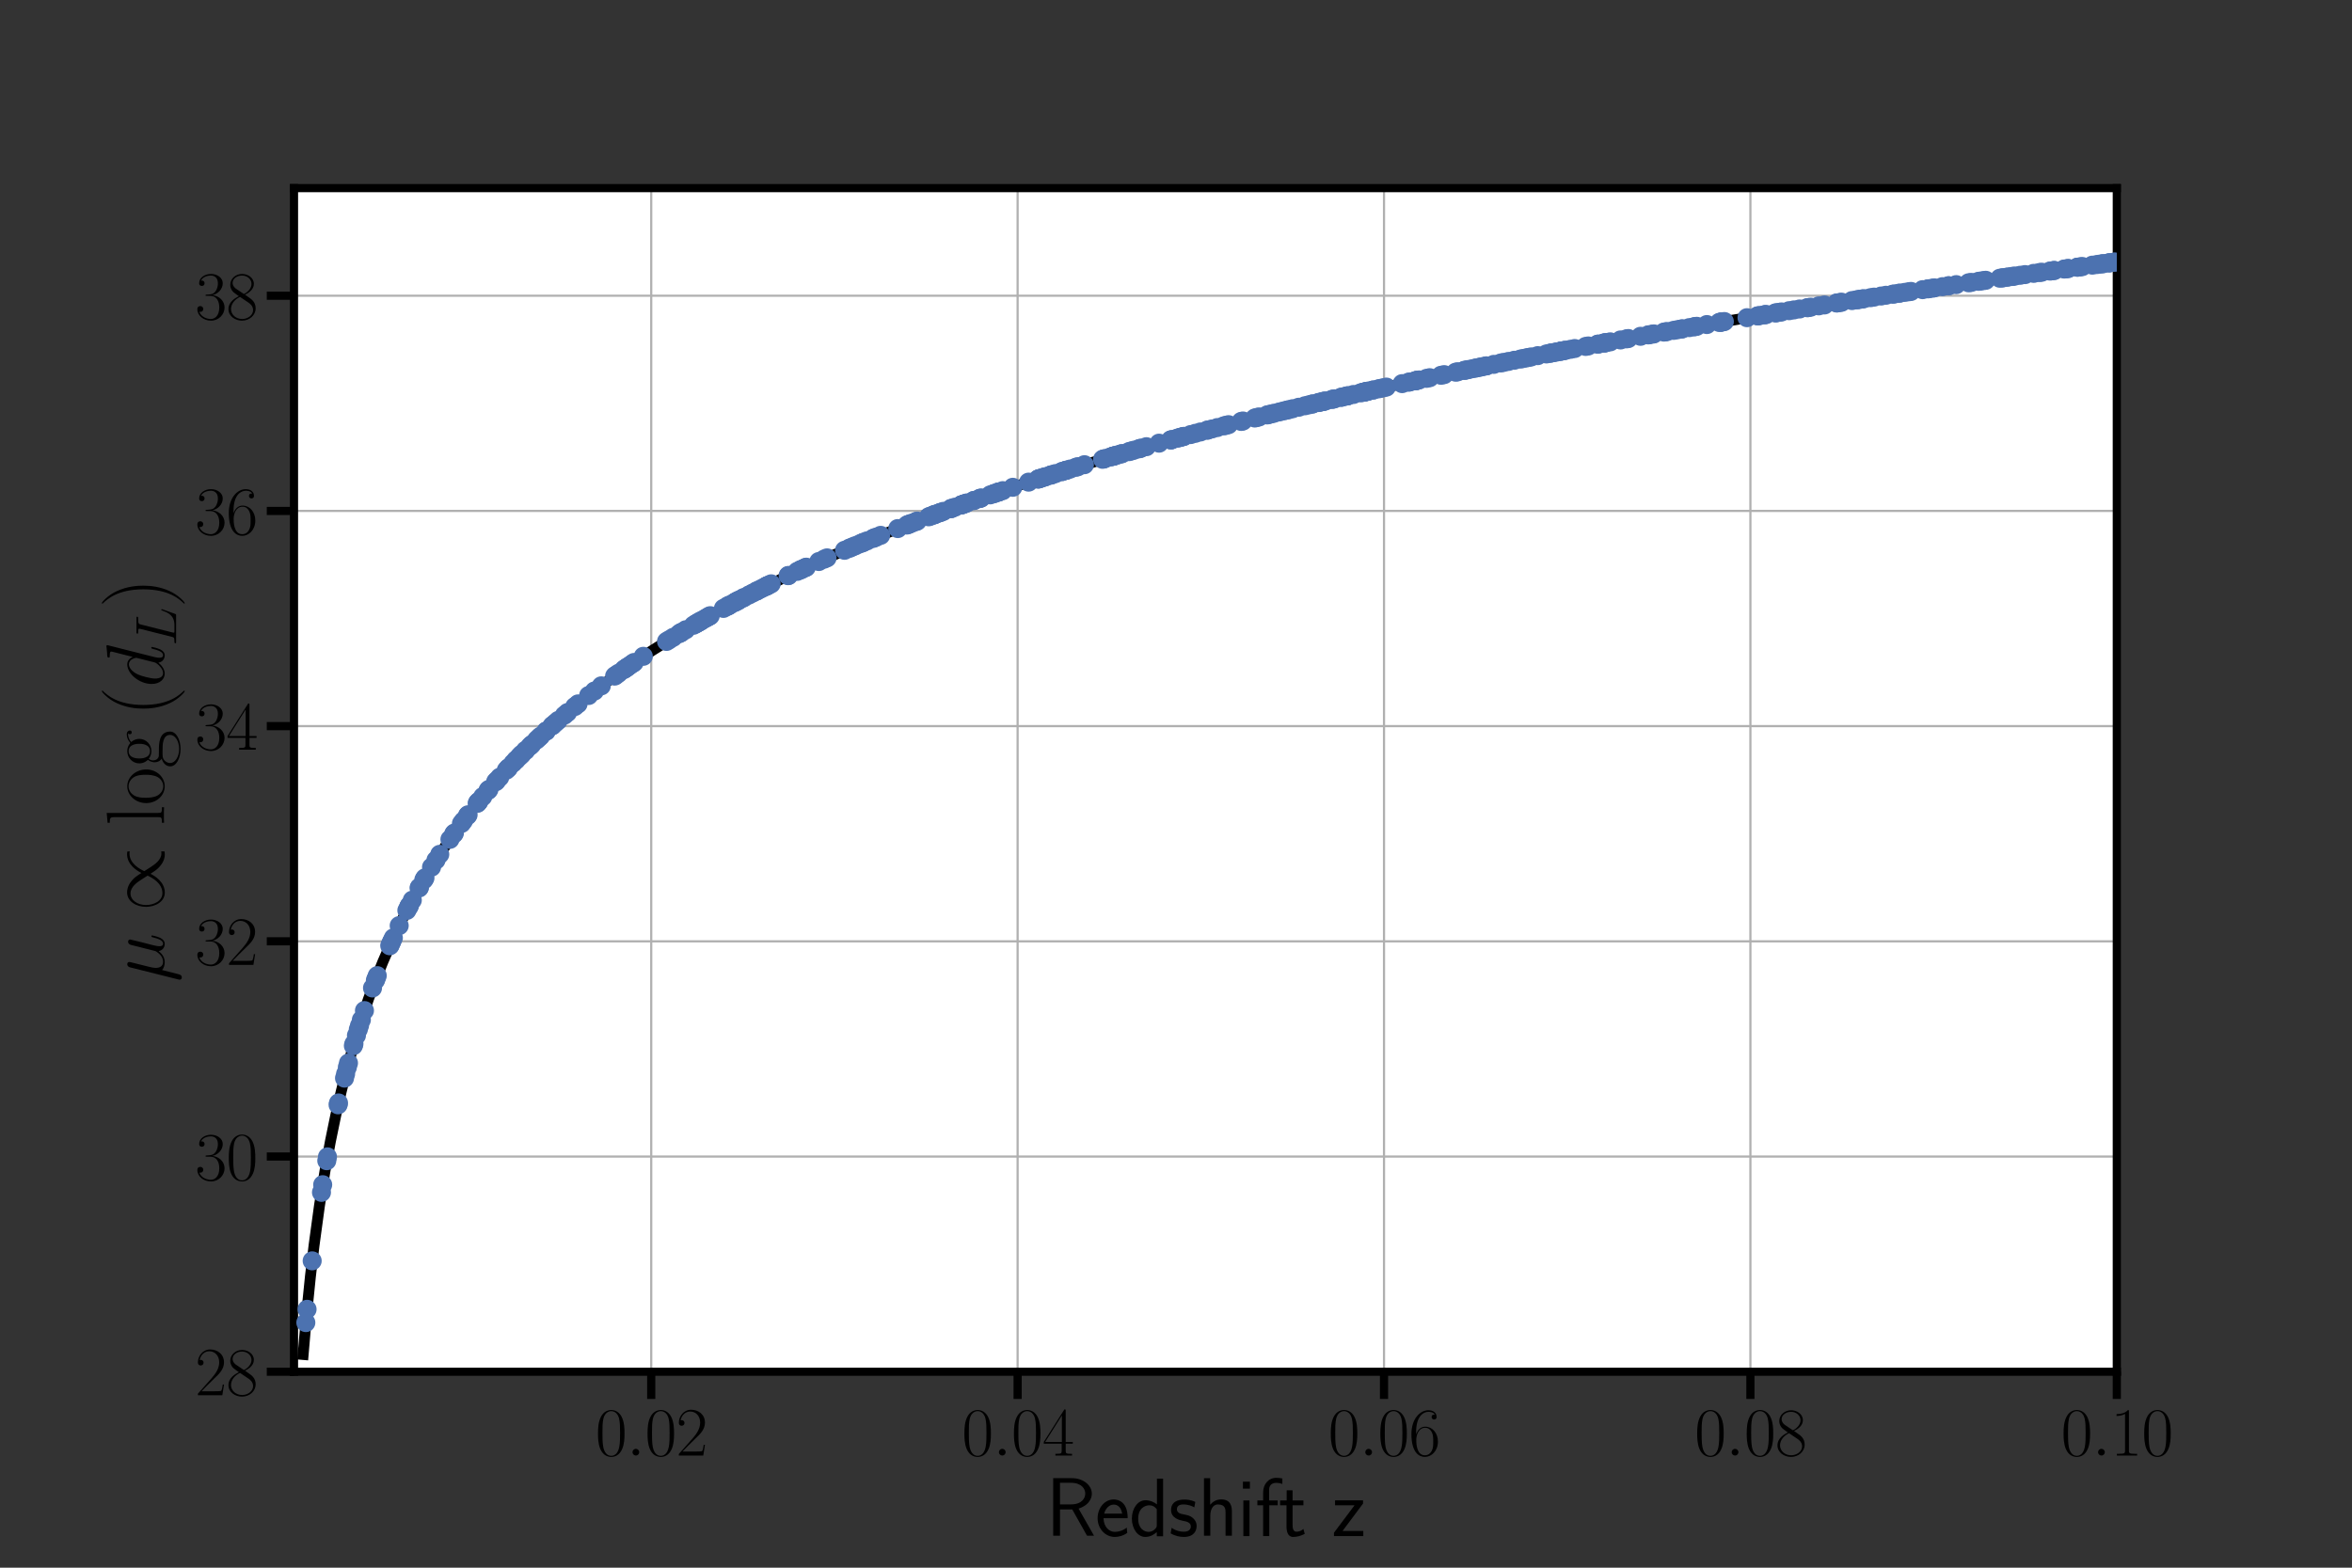 <?xml version="1.0" encoding="utf-8" standalone="no"?>
<!DOCTYPE svg PUBLIC "-//W3C//DTD SVG 1.1//EN"
  "http://www.w3.org/Graphics/SVG/1.1/DTD/svg11.dtd">
<svg xmlns:xlink="http://www.w3.org/1999/xlink" width="864pt" height="576pt" viewBox="0 0 864 576" xmlns="http://www.w3.org/2000/svg" version="1.1">
 <rect x="0" y="0" width="864" height="576" fill="#333333" stroke="none"/>
 <defs>
  <style type="text/css">*{stroke-linejoin: round; stroke-linecap: butt}</style>
 </defs>
 <g id="figure_1">
  <g id="patch_1">
   <path d="M 0 576 
L 864 576 
L 864 0 
L 0 0 
L 0 576 
z
" style="fill: none"/>
  </g>
  <g id="axes_1">
   <g id="patch_2">
    <path d="M 108 504 
L 777.6 504 
L 777.6 69.12 
L 108 69.12 
z
" style="fill: #ffffff"/>
   </g>
   <g id="matplotlib.axis_1">
    <g id="xtick_1">
     <g id="line2d_1">
      <path d="M 239.228 504 
L 239.228 69.12 
" clip-path="url(#p46c0438cb5)" style="fill: none; stroke: #b0b0b0; stroke-width: 0.8; stroke-linecap: square"/>
     </g>
     <g id="line2d_2">
      <defs>
       <path id="m402550090a" d="M 0 0 
L 0 10 
" style="stroke: #000000; stroke-width: 3"/>
      </defs>
      <g>
       <use xlink:href="#m402550090a" x="239.228" y="504" style="stroke: #000000; stroke-width: 3"/>
      </g>
     </g>
     <g id="text_1">
      <!-- $\mathdefault{0.02}$ -->
      <g transform="translate(218.707 534.796)scale(0.25 -0.25)">
       <defs>
        <path id="CMR17-30" d="M 2688 2025 
C 2688 2416 2682 3080 2413 3591 
C 2176 4039 1798 4198 1466 4198 
C 1158 4198 768 4058 525 3597 
C 269 3118 243 2524 243 2025 
C 243 1661 250 1106 448 619 
C 723 -39 1216 -128 1466 -128 
C 1760 -128 2208 -7 2470 600 
C 2662 1042 2688 1559 2688 2025 
z
M 1466 -26 
C 1056 -26 813 325 723 812 
C 653 1188 653 1738 653 2096 
C 653 2588 653 2997 736 3387 
C 858 3929 1216 4096 1466 4096 
C 1728 4096 2067 3923 2189 3400 
C 2272 3036 2278 2607 2278 2096 
C 2278 1680 2278 1169 2202 792 
C 2067 95 1690 -26 1466 -26 
z
" transform="scale(0.016)"/>
        <path id="CMMI12-3a" d="M 1178 307 
C 1178 492 1024 619 870 619 
C 685 619 557 466 557 313 
C 557 128 710 0 864 0 
C 1050 0 1178 153 1178 307 
z
" transform="scale(0.016)"/>
        <path id="CMR17-32" d="M 2669 989 
L 2554 989 
C 2490 536 2438 459 2413 420 
C 2381 369 1920 369 1830 369 
L 602 369 
C 832 619 1280 1072 1824 1597 
C 2214 1967 2669 2402 2669 3035 
C 2669 3790 2067 4224 1395 4224 
C 691 4224 262 3604 262 3030 
C 262 2780 448 2748 525 2748 
C 589 2748 781 2787 781 3010 
C 781 3207 614 3264 525 3264 
C 486 3264 448 3258 422 3245 
C 544 3790 915 4058 1306 4058 
C 1862 4058 2227 3617 2227 3035 
C 2227 2479 1901 2000 1536 1584 
L 262 146 
L 262 0 
L 2515 0 
L 2669 989 
z
" transform="scale(0.016)"/>
       </defs>
       <use xlink:href="#CMR17-30" transform="scale(0.996)"/>
       <use xlink:href="#CMMI12-3a" transform="translate(45.69 0)scale(0.996)"/>
       <use xlink:href="#CMR17-30" transform="translate(72.788 0)scale(0.996)"/>
       <use xlink:href="#CMR17-32" transform="translate(118.478 0)scale(0.996)"/>
      </g>
     </g>
    </g>
    <g id="xtick_2">
     <g id="line2d_3">
      <path d="M 373.821 504 
L 373.821 69.12 
" clip-path="url(#p46c0438cb5)" style="fill: none; stroke: #b0b0b0; stroke-width: 0.8; stroke-linecap: square"/>
     </g>
     <g id="line2d_4">
      <g>
       <use xlink:href="#m402550090a" x="373.821" y="504" style="stroke: #000000; stroke-width: 3"/>
      </g>
     </g>
     <g id="text_2">
      <!-- $\mathdefault{0.04}$ -->
      <g transform="translate(353.3 534.796)scale(0.25 -0.25)">
       <defs>
        <path id="CMR17-34" d="M 2150 4122 
C 2150 4256 2144 4256 2029 4256 
L 128 1254 
L 128 1088 
L 1779 1088 
L 1779 457 
C 1779 224 1766 160 1318 160 
L 1197 160 
L 1197 0 
C 1402 0 1747 0 1965 0 
C 2182 0 2528 0 2733 0 
L 2733 160 
L 2611 160 
C 2163 160 2150 224 2150 457 
L 2150 1088 
L 2803 1088 
L 2803 1254 
L 2150 1254 
L 2150 4122 
z
M 1798 3703 
L 1798 1254 
L 256 1254 
L 1798 3703 
z
" transform="scale(0.016)"/>
       </defs>
       <use xlink:href="#CMR17-30" transform="scale(0.996)"/>
       <use xlink:href="#CMMI12-3a" transform="translate(45.69 0)scale(0.996)"/>
       <use xlink:href="#CMR17-30" transform="translate(72.788 0)scale(0.996)"/>
       <use xlink:href="#CMR17-34" transform="translate(118.478 0)scale(0.996)"/>
      </g>
     </g>
    </g>
    <g id="xtick_3">
     <g id="line2d_5">
      <path d="M 508.414 504 
L 508.414 69.12 
" clip-path="url(#p46c0438cb5)" style="fill: none; stroke: #b0b0b0; stroke-width: 0.8; stroke-linecap: square"/>
     </g>
     <g id="line2d_6">
      <g>
       <use xlink:href="#m402550090a" x="508.414" y="504" style="stroke: #000000; stroke-width: 3"/>
      </g>
     </g>
     <g id="text_3">
      <!-- $\mathdefault{0.06}$ -->
      <g transform="translate(487.893 534.796)scale(0.25 -0.25)">
       <defs>
        <path id="CMR17-36" d="M 678 2176 
C 678 3690 1395 4032 1811 4032 
C 1946 4032 2272 4009 2400 3776 
C 2298 3776 2106 3776 2106 3553 
C 2106 3381 2246 3323 2336 3323 
C 2394 3323 2566 3348 2566 3560 
C 2566 3954 2246 4179 1805 4179 
C 1043 4179 243 3390 243 1984 
C 243 253 966 -128 1478 -128 
C 2099 -128 2688 427 2688 1283 
C 2688 2081 2170 2662 1517 2662 
C 1126 2662 838 2407 678 1960 
L 678 2176 
z
M 1478 25 
C 691 25 691 1200 691 1436 
C 691 1896 909 2560 1504 2560 
C 1613 2560 1926 2560 2138 2120 
C 2253 1870 2253 1609 2253 1289 
C 2253 944 2253 690 2118 434 
C 1978 171 1773 25 1478 25 
z
" transform="scale(0.016)"/>
       </defs>
       <use xlink:href="#CMR17-30" transform="scale(0.996)"/>
       <use xlink:href="#CMMI12-3a" transform="translate(45.69 0)scale(0.996)"/>
       <use xlink:href="#CMR17-30" transform="translate(72.788 0)scale(0.996)"/>
       <use xlink:href="#CMR17-36" transform="translate(118.478 0)scale(0.996)"/>
      </g>
     </g>
    </g>
    <g id="xtick_4">
     <g id="line2d_7">
      <path d="M 643.007 504 
L 643.007 69.12 
" clip-path="url(#p46c0438cb5)" style="fill: none; stroke: #b0b0b0; stroke-width: 0.8; stroke-linecap: square"/>
     </g>
     <g id="line2d_8">
      <g>
       <use xlink:href="#m402550090a" x="643.007" y="504" style="stroke: #000000; stroke-width: 3"/>
      </g>
     </g>
     <g id="text_4">
      <!-- $\mathdefault{0.08}$ -->
      <g transform="translate(622.486 534.796)scale(0.25 -0.25)">
       <defs>
        <path id="CMR17-38" d="M 1741 2264 
C 2144 2467 2554 2773 2554 3263 
C 2554 3841 1990 4179 1472 4179 
C 890 4179 378 3759 378 3180 
C 378 3021 416 2747 666 2505 
C 730 2442 998 2251 1171 2130 
C 883 1983 211 1634 211 934 
C 211 279 838 -128 1459 -128 
C 2144 -128 2720 362 2720 1010 
C 2720 1590 2330 1857 2074 2029 
L 1741 2264 
z
M 902 2822 
C 851 2854 595 3051 595 3351 
C 595 3739 998 4032 1459 4032 
C 1965 4032 2336 3676 2336 3262 
C 2336 2669 1670 2331 1638 2331 
C 1632 2331 1626 2331 1574 2370 
L 902 2822 
z
M 2080 1519 
C 2176 1449 2483 1240 2483 851 
C 2483 381 2010 25 1472 25 
C 890 25 448 438 448 940 
C 448 1443 838 1862 1280 2060 
L 2080 1519 
z
" transform="scale(0.016)"/>
       </defs>
       <use xlink:href="#CMR17-30" transform="scale(0.996)"/>
       <use xlink:href="#CMMI12-3a" transform="translate(45.69 0)scale(0.996)"/>
       <use xlink:href="#CMR17-30" transform="translate(72.788 0)scale(0.996)"/>
       <use xlink:href="#CMR17-38" transform="translate(118.478 0)scale(0.996)"/>
      </g>
     </g>
    </g>
    <g id="xtick_5">
     <g id="line2d_9">
      <path d="M 777.6 504 
L 777.6 69.12 
" clip-path="url(#p46c0438cb5)" style="fill: none; stroke: #b0b0b0; stroke-width: 0.8; stroke-linecap: square"/>
     </g>
     <g id="line2d_10">
      <g>
       <use xlink:href="#m402550090a" x="777.6" y="504" style="stroke: #000000; stroke-width: 3"/>
      </g>
     </g>
     <g id="text_5">
      <!-- $\mathdefault{0.10}$ -->
      <g transform="translate(757.079 534.796)scale(0.25 -0.25)">
       <defs>
        <path id="CMR17-31" d="M 1702 4058 
C 1702 4192 1696 4192 1606 4192 
C 1357 3916 979 3827 621 3827 
C 602 3827 570 3827 563 3808 
C 557 3795 557 3782 557 3648 
C 755 3648 1088 3686 1344 3839 
L 1344 461 
C 1344 236 1331 160 781 160 
L 589 160 
L 589 0 
C 896 0 1216 0 1523 0 
C 1830 0 2150 0 2458 0 
L 2458 160 
L 2266 160 
C 1715 160 1702 230 1702 458 
L 1702 4058 
z
" transform="scale(0.016)"/>
       </defs>
       <use xlink:href="#CMR17-30" transform="scale(0.996)"/>
       <use xlink:href="#CMMI12-3a" transform="translate(45.69 0)scale(0.996)"/>
       <use xlink:href="#CMR17-31" transform="translate(72.788 0)scale(0.996)"/>
       <use xlink:href="#CMR17-30" transform="translate(118.478 0)scale(0.996)"/>
      </g>
     </g>
    </g>
    <g id="text_6">
     <!-- Redshift z -->
     <g transform="translate(384.161 564.396)scale(0.3 -0.3)">
      <defs>
       <path id="CMSS17-52" d="M 2522 2109 
L 2534 2115 
C 3533 2459 3539 3147 3539 3268 
C 3539 3873 2925 4453 2003 4453 
L 570 4453 
L 570 32 
L 1094 32 
L 1094 2048 
L 2035 2048 
L 3168 32 
L 3706 32 
L 2522 2109 
z
M 1094 2437 
L 1094 4096 
L 1933 4096 
C 2746 4096 3034 3637 3034 3267 
C 3034 2922 2778 2437 1933 2437 
L 1094 2437 
z
" transform="scale(0.016)"/>
       <path id="CMSS17-65" d="M 2502 1377 
C 2502 1590 2490 2003 2285 2345 
C 2061 2713 1696 2816 1421 2816 
C 755 2816 192 2188 192 1375 
C 192 582 774 -64 1510 -64 
C 1798 -64 2150 19 2470 248 
C 2470 274 2458 414 2451 420 
C 2451 433 2432 630 2432 656 
C 2125 407 1773 325 1517 325 
C 1107 325 666 667 646 1377 
L 2502 1377 
z
M 698 1728 
C 781 2084 1062 2421 1421 2421 
C 1517 2421 1965 2421 2080 1728 
L 698 1728 
z
" transform="scale(0.016)"/>
       <path id="CMSS17-64" d="M 2611 4416 
L 2138 4416 
L 2138 2438 
C 1939 2603 1613 2756 1254 2756 
C 672 2756 211 2131 211 1347 
C 211 562 666 -64 1235 -64 
C 1677 -64 1971 172 2125 306 
L 2125 -13 
L 2611 -13 
L 2611 4416 
z
M 2125 836 
C 2125 747 2125 653 1926 482 
C 1798 375 1645 325 1498 325 
C 1152 325 698 576 698 1340 
C 698 2134 1210 2368 1562 2368 
C 1798 2368 1990 2254 2125 2065 
L 2125 836 
z
" transform="scale(0.016)"/>
       <path id="CMSS17-73" d="M 2061 2627 
C 1683 2807 1389 2807 1197 2807 
C 742 2807 198 2648 198 2003 
C 198 1359 902 1218 1094 1179 
C 1389 1122 1715 1058 1715 740 
C 1715 337 1254 337 1171 337 
C 915 337 563 407 243 638 
L 166 210 
C 531 0 883 -64 1178 -64 
C 1965 -64 2163 416 2163 781 
C 2163 1094 1984 1305 1862 1401 
C 1651 1568 1574 1587 1050 1696 
C 960 1709 646 1779 646 2066 
C 646 2432 1050 2432 1139 2432 
C 1555 2432 1811 2303 1984 2208 
L 2061 2627 
z
" transform="scale(0.016)"/>
       <path id="CMSS17-68" d="M 2618 1891 
C 2618 2292 2522 2820 1798 2820 
C 1395 2820 1133 2623 947 2407 
L 947 4448 
L 474 4448 
L 474 32 
L 960 32 
L 960 1573 
C 960 1973 1114 2432 1549 2432 
C 2112 2432 2131 2056 2131 1839 
L 2131 32 
L 2618 32 
L 2618 1891 
z
" transform="scale(0.016)"/>
       <path id="CMSS17-69" d="M 979 4183 
L 442 4183 
L 442 3648 
L 979 3648 
L 979 4183 
z
M 947 2739 
L 474 2739 
L 474 0 
L 947 0 
L 947 2739 
z
" transform="scale(0.016)"/>
       <path id="CMSS17-66" d="M 1075 2368 
L 1722 2368 
L 1722 2737 
L 1062 2737 
L 1062 3559 
C 1062 4014 1408 4092 1606 4092 
C 1670 4092 1850 4092 2080 4009 
L 2080 4429 
C 1933 4461 1754 4480 1613 4480 
C 1018 4480 602 3993 602 3359 
L 602 2737 
L 160 2737 
L 160 2368 
L 602 2368 
L 602 0 
L 1075 0 
L 1075 2368 
z
" transform="scale(0.016)"/>
       <path id="CMSS17-74" d="M 1069 2368 
L 1901 2368 
L 1901 2737 
L 1069 2737 
L 1069 3520 
L 614 3520 
L 614 2737 
L 109 2737 
L 109 2368 
L 602 2368 
L 602 749 
C 602 384 685 -64 1107 -64 
C 1427 -64 1722 25 2003 172 
L 1901 548 
C 1747 414 1562 337 1363 337 
C 1082 337 1069 696 1069 856 
L 1069 2368 
z
" transform="scale(0.016)"/>
       <path id="CMSS17-7a" d="M 2400 2502 
L 2400 2750 
L 250 2750 
L 250 2368 
L 1069 2368 
C 1146 2368 1222 2368 1299 2368 
L 1747 2368 
L 166 261 
L 166 0 
L 2419 0 
L 2419 395 
L 1549 395 
C 1472 395 1395 395 1318 395 
L 826 395 
L 2400 2502 
z
" transform="scale(0.016)"/>
      </defs>
      <use xlink:href="#CMSS17-52" transform="scale(0.996)"/>
      <use xlink:href="#CMSS17-65" transform="translate(60.416 0)scale(0.996)"/>
      <use xlink:href="#CMSS17-64" transform="translate(102.055 0)scale(0.996)"/>
      <use xlink:href="#CMSS17-73" transform="translate(150.26 0)scale(0.996)"/>
      <use xlink:href="#CMSS17-68" transform="translate(186.173 0)scale(0.996)"/>
      <use xlink:href="#CMSS17-69" transform="translate(234.378 0)scale(0.996)"/>
      <use xlink:href="#CMSS17-66" transform="translate(256.559 0)scale(0.996)"/>
      <use xlink:href="#CMSS17-74" transform="translate(285.186 0)scale(0.996)"/>
      <use xlink:href="#CMSS17-7a" transform="translate(350.246 0)scale(0.996)"/>
     </g>
    </g>
   </g>
   <g id="matplotlib.axis_2">
    <g id="ytick_1">
     <g id="line2d_11">
      <path d="M 108 504 
L 777.6 504 
" clip-path="url(#p46c0438cb5)" style="fill: none; stroke: #b0b0b0; stroke-width: 0.8; stroke-linecap: square"/>
     </g>
     <g id="line2d_12">
      <defs>
       <path id="m8e67b4d645" d="M 0 0 
L -10 0 
" style="stroke: #000000; stroke-width: 3"/>
      </defs>
      <g>
       <use xlink:href="#m8e67b4d645" x="108" y="504" style="stroke: #000000; stroke-width: 3"/>
      </g>
     </g>
     <g id="text_7">
      <!-- $\mathdefault{28}$ -->
      <g transform="translate(71.655 512.648)scale(0.25 -0.25)">
       <use xlink:href="#CMR17-32" transform="scale(0.996)"/>
       <use xlink:href="#CMR17-38" transform="translate(45.69 0)scale(0.996)"/>
      </g>
     </g>
    </g>
    <g id="ytick_2">
     <g id="line2d_13">
      <path d="M 108 424.931 
L 777.6 424.931 
" clip-path="url(#p46c0438cb5)" style="fill: none; stroke: #b0b0b0; stroke-width: 0.8; stroke-linecap: square"/>
     </g>
     <g id="line2d_14">
      <g>
       <use xlink:href="#m8e67b4d645" x="108" y="424.931" style="stroke: #000000; stroke-width: 3"/>
      </g>
     </g>
     <g id="text_8">
      <!-- $\mathdefault{30}$ -->
      <g transform="translate(71.655 433.579)scale(0.25 -0.25)">
       <defs>
        <path id="CMR17-33" d="M 1414 2157 
C 1984 2157 2234 1662 2234 1090 
C 2234 320 1824 25 1453 25 
C 1114 25 563 194 390 693 
C 422 680 454 680 486 680 
C 640 680 755 782 755 948 
C 755 1133 614 1216 486 1216 
C 378 1216 211 1165 211 926 
C 211 335 787 -128 1466 -128 
C 2176 -128 2720 430 2720 1085 
C 2720 1707 2208 2157 1600 2227 
C 2086 2328 2554 2756 2554 3329 
C 2554 3820 2048 4179 1472 4179 
C 890 4179 378 3829 378 3329 
C 378 3110 544 3072 627 3072 
C 762 3072 877 3155 877 3321 
C 877 3486 762 3569 627 3569 
C 602 3569 570 3569 544 3557 
C 730 3959 1235 4032 1459 4032 
C 1683 4032 2106 3925 2106 3320 
C 2106 3143 2080 2828 1862 2550 
C 1670 2304 1453 2304 1242 2284 
C 1210 2284 1062 2269 1037 2269 
C 992 2263 966 2257 966 2208 
C 966 2163 973 2157 1101 2157 
L 1414 2157 
z
" transform="scale(0.016)"/>
       </defs>
       <use xlink:href="#CMR17-33" transform="scale(0.996)"/>
       <use xlink:href="#CMR17-30" transform="translate(45.69 0)scale(0.996)"/>
      </g>
     </g>
    </g>
    <g id="ytick_3">
     <g id="line2d_15">
      <path d="M 108 345.862 
L 777.6 345.862 
" clip-path="url(#p46c0438cb5)" style="fill: none; stroke: #b0b0b0; stroke-width: 0.8; stroke-linecap: square"/>
     </g>
     <g id="line2d_16">
      <g>
       <use xlink:href="#m8e67b4d645" x="108" y="345.862" style="stroke: #000000; stroke-width: 3"/>
      </g>
     </g>
     <g id="text_9">
      <!-- $\mathdefault{32}$ -->
      <g transform="translate(71.655 354.51)scale(0.25 -0.25)">
       <use xlink:href="#CMR17-33" transform="scale(0.996)"/>
       <use xlink:href="#CMR17-32" transform="translate(45.69 0)scale(0.996)"/>
      </g>
     </g>
    </g>
    <g id="ytick_4">
     <g id="line2d_17">
      <path d="M 108 266.793 
L 777.6 266.793 
" clip-path="url(#p46c0438cb5)" style="fill: none; stroke: #b0b0b0; stroke-width: 0.8; stroke-linecap: square"/>
     </g>
     <g id="line2d_18">
      <g>
       <use xlink:href="#m8e67b4d645" x="108" y="266.793" style="stroke: #000000; stroke-width: 3"/>
      </g>
     </g>
     <g id="text_10">
      <!-- $\mathdefault{34}$ -->
      <g transform="translate(71.655 275.441)scale(0.25 -0.25)">
       <use xlink:href="#CMR17-33" transform="scale(0.996)"/>
       <use xlink:href="#CMR17-34" transform="translate(45.69 0)scale(0.996)"/>
      </g>
     </g>
    </g>
    <g id="ytick_5">
     <g id="line2d_19">
      <path d="M 108 187.724 
L 777.6 187.724 
" clip-path="url(#p46c0438cb5)" style="fill: none; stroke: #b0b0b0; stroke-width: 0.8; stroke-linecap: square"/>
     </g>
     <g id="line2d_20">
      <g>
       <use xlink:href="#m8e67b4d645" x="108" y="187.724" style="stroke: #000000; stroke-width: 3"/>
      </g>
     </g>
     <g id="text_11">
      <!-- $\mathdefault{36}$ -->
      <g transform="translate(71.655 196.372)scale(0.25 -0.25)">
       <use xlink:href="#CMR17-33" transform="scale(0.996)"/>
       <use xlink:href="#CMR17-36" transform="translate(45.69 0)scale(0.996)"/>
      </g>
     </g>
    </g>
    <g id="ytick_6">
     <g id="line2d_21">
      <path d="M 108 108.655 
L 777.6 108.655 
" clip-path="url(#p46c0438cb5)" style="fill: none; stroke: #b0b0b0; stroke-width: 0.8; stroke-linecap: square"/>
     </g>
     <g id="line2d_22">
      <g>
       <use xlink:href="#m8e67b4d645" x="108" y="108.655" style="stroke: #000000; stroke-width: 3"/>
      </g>
     </g>
     <g id="text_12">
      <!-- $\mathdefault{38}$ -->
      <g transform="translate(71.655 117.303)scale(0.25 -0.25)">
       <use xlink:href="#CMR17-33" transform="scale(0.996)"/>
       <use xlink:href="#CMR17-38" transform="translate(45.69 0)scale(0.996)"/>
      </g>
     </g>
    </g>
    <g id="text_13">
     <!-- $\mu \propto \log\left(d_L\right)$ -->
     <g transform="translate(60.209 360.818)rotate(-90)scale(0.3 -0.3)">
      <defs>
       <path id="CMMI12-16" d="M 922 140 
C 1082 -6 1318 -64 1536 -64 
C 1946 -64 2227 208 2374 405 
C 2438 69 2707 -64 2931 -64 
C 3123 -64 3277 50 3392 277 
C 3494 493 3584 879 3584 903 
C 3584 935 3558 960 3520 960 
C 3462 960 3456 928 3430 834 
C 3334 461 3213 64 2950 64 
C 2765 64 2752 229 2752 358 
C 2752 504 2810 735 2854 926 
L 3034 1615 
C 3059 1737 3130 2023 3162 2139 
C 3200 2292 3270 2567 3270 2592 
C 3270 2688 3194 2752 3098 2752 
C 3040 2752 2906 2726 2854 2535 
L 2406 760 
C 2374 632 2374 619 2291 517 
C 2214 409 1965 64 1562 64 
C 1203 64 1088 326 1088 625 
C 1088 811 1146 1034 1171 1143 
L 1459 2293 
C 1491 2414 1542 2618 1542 2657 
C 1542 2759 1459 2816 1376 2816 
C 1318 2816 1178 2797 1126 2592 
L 198 -1107 
C 192 -1139 179 -1177 179 -1216 
C 179 -1312 256 -1376 352 -1376 
C 538 -1376 576 -1228 621 -1050 
L 922 140 
z
" transform="scale(0.016)"/>
       <path id="CMSY10-2f" d="M 4621 205 
C 4595 205 4493 192 4474 192 
C 3968 192 3629 691 3411 1024 
C 3347 1133 3174 1395 3104 1504 
C 3258 1850 3686 2643 4448 2643 
C 4493 2643 4550 2643 4621 2624 
C 4621 2790 4614 2797 4602 2810 
C 4557 2822 4461 2829 4403 2829 
C 3590 2829 3117 2048 2963 1728 
C 2707 2118 2618 2259 2381 2458 
C 1990 2797 1638 2829 1478 2829 
C 768 2829 358 2112 358 1376 
C 358 659 755 -70 1459 -70 
C 2272 -70 2746 710 2899 1030 
C 3155 640 3245 499 3482 301 
C 3872 -38 4224 -70 4384 -70 
C 4461 -70 4563 -58 4621 -44 
L 4621 205 
z
M 2758 1254 
C 2605 909 2176 115 1414 115 
C 794 115 499 794 499 1376 
C 499 2010 858 2566 1389 2566 
C 1894 2566 2234 2067 2451 1734 
C 2515 1626 2688 1363 2758 1254 
z
" transform="scale(0.016)"/>
       <path id="CMR17-6c" d="M 979 4396 
L 218 4326 
L 218 4160 
C 595 4160 653 4122 653 3817 
L 653 426 
C 653 184 627 153 218 153 
L 218 -13 
C 371 0 653 0 813 0 
C 979 0 1261 0 1414 -13 
L 1414 153 
C 1005 153 979 178 979 426 
L 979 4396 
z
" transform="scale(0.016)"/>
       <path id="CMR17-6f" d="M 2758 1356 
C 2758 2176 2163 2816 1466 2816 
C 768 2816 173 2176 173 1356 
C 173 551 768 -64 1466 -64 
C 2163 -64 2758 551 2758 1356 
z
M 1466 51 
C 1165 51 909 230 762 480 
C 602 767 582 1126 582 1408 
C 582 1677 595 2010 762 2298 
C 890 2509 1139 2714 1466 2714 
C 1754 2714 1997 2554 2150 2330 
C 2349 2029 2349 1607 2349 1408 
C 2349 1158 2336 775 2163 467 
C 1984 173 1709 51 1466 51 
z
" transform="scale(0.016)"/>
       <path id="CMR17-67" d="M 710 1164 
C 832 1068 1043 960 1299 960 
C 1805 960 2240 1357 2240 1888 
C 2240 2054 2189 2310 1997 2509 
C 2176 2692 2438 2752 2586 2752 
C 2611 2752 2650 2752 2682 2734 
C 2656 2728 2598 2703 2598 2605 
C 2598 2527 2656 2471 2739 2471 
C 2835 2471 2886 2533 2886 2614 
C 2886 2731 2790 2854 2586 2854 
C 2330 2854 2106 2738 1926 2580 
C 1734 2753 1504 2816 1299 2816 
C 794 2816 358 2419 358 1888 
C 358 1522 570 1292 634 1228 
C 442 1004 442 743 442 711 
C 442 545 506 302 723 168 
C 390 85 128 -169 128 -486 
C 128 -943 736 -1280 1466 -1280 
C 2170 -1280 2803 -956 2803 -479 
C 2803 384 1856 384 1363 384 
C 1216 384 954 384 922 391 
C 723 423 589 602 589 826 
C 589 883 589 1024 710 1164 
z
M 1299 1068 
C 736 1068 736 1760 736 1889 
C 736 2016 736 2708 1299 2708 
C 1862 2708 1862 2016 1862 1889 
C 1862 1760 1862 1068 1299 1068 
z
M 1466 -1171 
C 826 -1171 384 -835 384 -486 
C 384 -289 493 -105 634 -4 
C 794 104 858 104 1293 104 
C 1818 104 2547 104 2547 -486 
C 2547 -835 2106 -1171 1466 -1171 
z
" transform="scale(0.016)"/>
       <path id="CMR17-28" d="M 1958 -1561 
C 1958 -1555 1958 -1542 1939 -1523 
C 1645 -1224 858 -407 858 1581 
C 858 3569 1632 4379 1946 4697 
C 1946 4704 1958 4717 1958 4736 
C 1958 4755 1939 4768 1914 4768 
C 1843 4768 1299 4296 986 3594 
C 666 2887 576 2199 576 1588 
C 576 1128 621 351 1005 -471 
C 1312 -1135 1837 -1600 1914 -1600 
C 1946 -1600 1958 -1587 1958 -1561 
z
" transform="scale(0.016)"/>
       <path id="CMMI12-64" d="M 3219 4257 
C 3226 4282 3238 4320 3238 4352 
C 3238 4416 3174 4416 3162 4416 
C 3155 4416 2842 4388 2810 4380 
C 2701 4373 2605 4358 2490 4358 
C 2330 4345 2285 4339 2285 4224 
C 2285 4160 2336 4160 2426 4160 
C 2739 4160 2746 4103 2746 4040 
C 2746 4002 2733 3952 2726 3933 
L 2336 2395 
C 2266 2561 2093 2816 1760 2816 
C 1037 2816 256 1884 256 939 
C 256 307 627 -64 1062 -64 
C 1414 -64 1715 211 1894 422 
C 1958 45 2259 -64 2451 -64 
C 2643 -64 2797 51 2912 281 
C 3014 498 3104 888 3104 913 
C 3104 945 3078 971 3040 971 
C 2982 971 2976 939 2950 843 
C 2854 466 2733 64 2470 64 
C 2285 64 2272 229 2272 357 
C 2272 382 2272 515 2317 694 
L 3219 4257 
z
M 1926 760 
C 1894 651 1894 639 1805 517 
C 1664 338 1382 64 1082 64 
C 819 64 672 300 672 677 
C 672 1028 870 1743 992 2012 
C 1210 2459 1510 2689 1760 2689 
C 2182 2689 2266 2165 2266 2114 
C 2266 2108 2246 2024 2240 2012 
L 1926 760 
z
" transform="scale(0.016)"/>
       <path id="CMMI12-4c" d="M 2349 3861 
C 2406 4103 2426 4167 2989 4167 
C 3162 4167 3206 4167 3206 4288 
C 3206 4352 3136 4352 3110 4352 
C 2982 4352 2835 4352 2707 4352 
L 1850 4352 
C 1728 4352 1587 4352 1466 4352 
C 1414 4352 1344 4352 1344 4231 
C 1344 4167 1402 4167 1498 4167 
C 1888 4167 1888 4116 1888 4046 
C 1888 4034 1888 3995 1862 3899 
L 998 472 
C 941 249 928 185 480 185 
C 358 185 294 185 294 70 
C 294 0 333 0 461 0 
L 3328 0 
C 3469 0 3475 6 3520 121 
L 4013 1478 
C 4026 1510 4038 1548 4038 1567 
C 4038 1605 4006 1631 3974 1631 
C 3968 1631 3936 1631 3923 1605 
C 3910 1599 3910 1586 3859 1465 
C 3654 905 3366 185 2285 185 
L 1670 185 
C 1581 185 1568 185 1530 192 
C 1459 198 1453 211 1453 262 
C 1453 307 1466 345 1478 401 
L 2349 3861 
z
" transform="scale(0.016)"/>
       <path id="CMR17-29" d="M 1683 1581 
C 1683 2040 1638 2817 1254 3639 
C 947 4303 422 4768 346 4768 
C 326 4768 301 4761 301 4729 
C 301 4717 307 4710 314 4697 
C 621 4378 1402 3568 1402 1584 
C 1402 -407 627 -1217 314 -1537 
C 307 -1549 301 -1556 301 -1568 
C 301 -1600 326 -1600 346 -1600 
C 416 -1600 960 -1128 1274 -426 
C 1594 281 1683 969 1683 1581 
z
" transform="scale(0.016)"/>
      </defs>
      <use xlink:href="#CMMI12-16" transform="scale(0.996)"/>
      <use xlink:href="#CMSY10-2f" transform="translate(86.365 0)scale(0.996)"/>
      <use xlink:href="#CMR17-6c" transform="translate(191.527 0)scale(0.996)"/>
      <use xlink:href="#CMR17-6f" transform="translate(216.398 0)scale(0.996)"/>
      <use xlink:href="#CMR17-67" transform="translate(262.088 0)scale(0.996)"/>
      <use xlink:href="#CMR17-28" transform="translate(325.684 0.003)scale(0.996)"/>
      <use xlink:href="#CMMI12-64" transform="translate(360.965 0)scale(0.996)"/>
      <use xlink:href="#CMMI12-4c" transform="translate(411.654 -14.944)scale(0.697)"/>
      <use xlink:href="#CMR17-29" transform="translate(458.612 0.003)scale(0.996)"/>
     </g>
    </g>
   </g>
   <g id="line2d_23">
    <path d="M 111.365 497.663 
L 112.699 482.127 
L 114.032 468.972 
L 115.366 457.565 
L 117.367 442.869 
L 119.368 430.319 
L 121.368 419.368 
L 123.369 409.652 
L 125.37 400.921 
L 127.37 392.994 
L 130.038 383.443 
L 132.706 374.845 
L 135.373 367.025 
L 138.041 359.854 
L 140.709 353.232 
L 144.043 345.61 
L 147.378 338.604 
L 150.712 332.122 
L 154.047 326.092 
L 158.048 319.367 
L 162.049 313.127 
L 166.051 307.304 
L 170.052 301.846 
L 174.721 295.883 
L 179.389 290.302 
L 184.057 285.056 
L 189.392 279.423 
L 194.728 274.13 
L 200.063 269.14 
L 206.065 263.845 
L 212.067 258.851 
L 218.736 253.617 
L 225.405 248.676 
L 232.074 243.998 
L 239.41 239.122 
L 246.746 234.502 
L 254.749 229.722 
L 263.418 224.819 
L 272.088 220.172 
L 281.425 215.425 
L 291.428 210.605 
L 301.432 206.032 
L 312.102 201.398 
L 323.44 196.723 
L 335.444 192.025 
L 348.115 187.318 
L 361.453 182.615 
L 375.458 177.926 
L 390.13 173.26 
L 405.469 168.625 
L 421.474 164.027 
L 438.147 159.471 
L 455.486 154.96 
L 474.16 150.338 
L 493.5 145.782 
L 514.174 141.148 
L 535.515 136.595 
L 558.189 131.988 
L 581.531 127.471 
L 606.206 122.921 
L 632.215 118.351 
L 659.558 113.772 
L 688.235 109.196 
L 718.246 104.631 
L 750.257 99.989 
L 777.6 96.193 
L 777.6 96.193 
" clip-path="url(#p46c0438cb5)" style="fill: none; stroke: #000000; stroke-width: 4; stroke-linecap: square"/>
   </g>
   <g id="patch_3">
    <path d="M 108 504 
L 108 69.12 
" style="fill: none; stroke: #000000; stroke-width: 3; stroke-linejoin: miter; stroke-linecap: square"/>
   </g>
   <g id="patch_4">
    <path d="M 777.6 504 
L 777.6 69.12 
" style="fill: none; stroke: #000000; stroke-width: 3; stroke-linejoin: miter; stroke-linecap: square"/>
   </g>
   <g id="patch_5">
    <path d="M 108 504 
L 777.6 504 
" style="fill: none; stroke: #000000; stroke-width: 3; stroke-linejoin: miter; stroke-linecap: square"/>
   </g>
   <g id="patch_6">
    <path d="M 108 69.12 
L 777.6 69.12 
" style="fill: none; stroke: #000000; stroke-width: 3; stroke-linejoin: miter; stroke-linecap: square"/>
   </g>
   <g id="PathCollection_1">
    <defs>
     <path id="mf98762d7f9" d="M 0 3 
C 0.796 3 1.559 2.684 2.121 2.121 
C 2.684 1.559 3 0.796 3 0 
C 3 -0.796 2.684 -1.559 2.121 -2.121 
C 1.559 -2.684 0.796 -3 0 -3 
C -0.796 -3 -1.559 -2.684 -2.121 -2.121 
C -2.684 -1.559 -3 -0.796 -3 0 
C -3 0.796 -2.684 1.559 -2.121 2.121 
C -1.559 2.684 -0.796 3 0 3 
z
" style="stroke: #4c72b0"/>
    </defs>
    <g clip-path="url(#p46c0438cb5)">
     <use xlink:href="#mf98762d7f9" x="275.121" y="218.602" style="fill: #4c72b0; stroke: #4c72b0"/>
     <use xlink:href="#mf98762d7f9" x="354.005" y="185.211" style="fill: #4c72b0; stroke: #4c72b0"/>
     <use xlink:href="#mf98762d7f9" x="434.945" y="160.328" style="fill: #4c72b0; stroke: #4c72b0"/>
     <use xlink:href="#mf98762d7f9" x="226.271" y="248.054" style="fill: #4c72b0; stroke: #4c72b0"/>
     <use xlink:href="#mf98762d7f9" x="395.197" y="171.702" style="fill: #4c72b0; stroke: #4c72b0"/>
     <use xlink:href="#mf98762d7f9" x="229.088" y="246.062" style="fill: #4c72b0; stroke: #4c72b0"/>
     <use xlink:href="#mf98762d7f9" x="439.102" y="159.216" style="fill: #4c72b0; stroke: #4c72b0"/>
     <use xlink:href="#mf98762d7f9" x="198.663" y="270.421" style="fill: #4c72b0; stroke: #4c72b0"/>
     <use xlink:href="#mf98762d7f9" x="179.224" y="290.493" style="fill: #4c72b0; stroke: #4c72b0"/>
     <use xlink:href="#mf98762d7f9" x="450.339" y="156.276" style="fill: #4c72b0; stroke: #4c72b0"/>
     <use xlink:href="#mf98762d7f9" x="506.355" y="142.874" style="fill: #4c72b0; stroke: #4c72b0"/>
     <use xlink:href="#mf98762d7f9" x="617.067" y="120.986" style="fill: #4c72b0; stroke: #4c72b0"/>
     <use xlink:href="#mf98762d7f9" x="455.938" y="154.846" style="fill: #4c72b0; stroke: #4c72b0"/>
     <use xlink:href="#mf98762d7f9" x="715.792" y="104.996" style="fill: #4c72b0; stroke: #4c72b0"/>
     <use xlink:href="#mf98762d7f9" x="182.065" y="287.256" style="fill: #4c72b0; stroke: #4c72b0"/>
     <use xlink:href="#mf98762d7f9" x="333.71" y="192.689" style="fill: #4c72b0; stroke: #4c72b0"/>
     <use xlink:href="#mf98762d7f9" x="381.655" y="175.926" style="fill: #4c72b0; stroke: #4c72b0"/>
     <use xlink:href="#mf98762d7f9" x="676.514" y="111.04" style="fill: #4c72b0; stroke: #4c72b0"/>
     <use xlink:href="#mf98762d7f9" x="661.073" y="113.525" style="fill: #4c72b0; stroke: #4c72b0"/>
     <use xlink:href="#mf98762d7f9" x="501.355" y="143.994" style="fill: #4c72b0; stroke: #4c72b0"/>
     <use xlink:href="#mf98762d7f9" x="486.134" y="147.491" style="fill: #4c72b0; stroke: #4c72b0"/>
     <use xlink:href="#mf98762d7f9" x="657.235" y="114.153" style="fill: #4c72b0; stroke: #4c72b0"/>
     <use xlink:href="#mf98762d7f9" x="333.12" y="192.916" style="fill: #4c72b0; stroke: #4c72b0"/>
     <use xlink:href="#mf98762d7f9" x="211.146" y="259.599" style="fill: #4c72b0; stroke: #4c72b0"/>
     <use xlink:href="#mf98762d7f9" x="688.438" y="109.165" style="fill: #4c72b0; stroke: #4c72b0"/>
     <use xlink:href="#mf98762d7f9" x="573.32" y="129.035" style="fill: #4c72b0; stroke: #4c72b0"/>
     <use xlink:href="#mf98762d7f9" x="405.019" y="168.757" style="fill: #4c72b0; stroke: #4c72b0"/>
     <use xlink:href="#mf98762d7f9" x="321.179" y="197.636" style="fill: #4c72b0; stroke: #4c72b0"/>
     <use xlink:href="#mf98762d7f9" x="632.9" y="118.233" style="fill: #4c72b0; stroke: #4c72b0"/>
     <use xlink:href="#mf98762d7f9" x="191.139" y="277.655" style="fill: #4c72b0; stroke: #4c72b0"/>
     <use xlink:href="#mf98762d7f9" x="405.494" y="168.617" style="fill: #4c72b0; stroke: #4c72b0"/>
     <use xlink:href="#mf98762d7f9" x="382.093" y="175.786" style="fill: #4c72b0; stroke: #4c72b0"/>
     <use xlink:href="#mf98762d7f9" x="759.747" y="98.654" style="fill: #4c72b0; stroke: #4c72b0"/>
     <use xlink:href="#mf98762d7f9" x="144" y="345.705" style="fill: #4c72b0; stroke: #4c72b0"/>
     <use xlink:href="#mf98762d7f9" x="764.986" y="97.926" style="fill: #4c72b0; stroke: #4c72b0"/>
     <use xlink:href="#mf98762d7f9" x="265.752" y="223.544" style="fill: #4c72b0; stroke: #4c72b0"/>
     <use xlink:href="#mf98762d7f9" x="171.667" y="299.737" style="fill: #4c72b0; stroke: #4c72b0"/>
     <use xlink:href="#mf98762d7f9" x="569.199" y="129.83" style="fill: #4c72b0; stroke: #4c72b0"/>
     <use xlink:href="#mf98762d7f9" x="445.204" y="157.608" style="fill: #4c72b0; stroke: #4c72b0"/>
     <use xlink:href="#mf98762d7f9" x="465.956" y="152.34" style="fill: #4c72b0; stroke: #4c72b0"/>
     <use xlink:href="#mf98762d7f9" x="218.375" y="253.892" style="fill: #4c72b0; stroke: #4c72b0"/>
     <use xlink:href="#mf98762d7f9" x="161.542" y="313.894" style="fill: #4c72b0; stroke: #4c72b0"/>
     <use xlink:href="#mf98762d7f9" x="560.691" y="131.493" style="fill: #4c72b0; stroke: #4c72b0"/>
     <use xlink:href="#mf98762d7f9" x="437.387" y="159.673" style="fill: #4c72b0; stroke: #4c72b0"/>
     <use xlink:href="#mf98762d7f9" x="486.267" y="147.46" style="fill: #4c72b0; stroke: #4c72b0"/>
     <use xlink:href="#mf98762d7f9" x="153.945" y="326.269" style="fill: #4c72b0; stroke: #4c72b0"/>
     <use xlink:href="#mf98762d7f9" x="175.305" y="295.164" style="fill: #4c72b0; stroke: #4c72b0"/>
     <use xlink:href="#mf98762d7f9" x="386.401" y="174.423" style="fill: #4c72b0; stroke: #4c72b0"/>
     <use xlink:href="#mf98762d7f9" x="654.464" y="114.609" style="fill: #4c72b0; stroke: #4c72b0"/>
     <use xlink:href="#mf98762d7f9" x="354.593" y="185.003" style="fill: #4c72b0; stroke: #4c72b0"/>
     <use xlink:href="#mf98762d7f9" x="474.884" y="150.163" style="fill: #4c72b0; stroke: #4c72b0"/>
     <use xlink:href="#mf98762d7f9" x="605.799" y="122.994" style="fill: #4c72b0; stroke: #4c72b0"/>
     <use xlink:href="#mf98762d7f9" x="658.989" y="113.866" style="fill: #4c72b0; stroke: #4c72b0"/>
     <use xlink:href="#mf98762d7f9" x="131.625" y="378.226" style="fill: #4c72b0; stroke: #4c72b0"/>
     <use xlink:href="#mf98762d7f9" x="486.976" y="147.294" style="fill: #4c72b0; stroke: #4c72b0"/>
     <use xlink:href="#mf98762d7f9" x="311.834" y="201.512" style="fill: #4c72b0; stroke: #4c72b0"/>
     <use xlink:href="#mf98762d7f9" x="620.55" y="120.373" style="fill: #4c72b0; stroke: #4c72b0"/>
     <use xlink:href="#mf98762d7f9" x="250.363" y="232.309" style="fill: #4c72b0; stroke: #4c72b0"/>
     <use xlink:href="#mf98762d7f9" x="726.806" y="103.367" style="fill: #4c72b0; stroke: #4c72b0"/>
     <use xlink:href="#mf98762d7f9" x="554.14" y="132.794" style="fill: #4c72b0; stroke: #4c72b0"/>
     <use xlink:href="#mf98762d7f9" x="460.941" y="153.586" style="fill: #4c72b0; stroke: #4c72b0"/>
     <use xlink:href="#mf98762d7f9" x="281.391" y="215.442" style="fill: #4c72b0; stroke: #4c72b0"/>
     <use xlink:href="#mf98762d7f9" x="668.121" y="112.383" style="fill: #4c72b0; stroke: #4c72b0"/>
     <use xlink:href="#mf98762d7f9" x="200.654" y="268.604" style="fill: #4c72b0; stroke: #4c72b0"/>
     <use xlink:href="#mf98762d7f9" x="124.197" y="405.932" style="fill: #4c72b0; stroke: #4c72b0"/>
     <use xlink:href="#mf98762d7f9" x="317.163" y="199.281" style="fill: #4c72b0; stroke: #4c72b0"/>
     <use xlink:href="#mf98762d7f9" x="186.701" y="282.219" style="fill: #4c72b0; stroke: #4c72b0"/>
     <use xlink:href="#mf98762d7f9" x="175.711" y="294.668" style="fill: #4c72b0; stroke: #4c72b0"/>
     <use xlink:href="#mf98762d7f9" x="255.564" y="229.249" style="fill: #4c72b0; stroke: #4c72b0"/>
     <use xlink:href="#mf98762d7f9" x="648.105" y="115.664" style="fill: #4c72b0; stroke: #4c72b0"/>
     <use xlink:href="#mf98762d7f9" x="571.739" y="129.34" style="fill: #4c72b0; stroke: #4c72b0"/>
     <use xlink:href="#mf98762d7f9" x="753.491" y="99.532" style="fill: #4c72b0; stroke: #4c72b0"/>
     <use xlink:href="#mf98762d7f9" x="573.74" y="128.955" style="fill: #4c72b0; stroke: #4c72b0"/>
     <use xlink:href="#mf98762d7f9" x="189.7" y="279.109" style="fill: #4c72b0; stroke: #4c72b0"/>
     <use xlink:href="#mf98762d7f9" x="652.173" y="114.987" style="fill: #4c72b0; stroke: #4c72b0"/>
     <use xlink:href="#mf98762d7f9" x="191.549" y="277.245" style="fill: #4c72b0; stroke: #4c72b0"/>
     <use xlink:href="#mf98762d7f9" x="552.414" y="133.14" style="fill: #4c72b0; stroke: #4c72b0"/>
     <use xlink:href="#mf98762d7f9" x="345.484" y="188.276" style="fill: #4c72b0; stroke: #4c72b0"/>
     <use xlink:href="#mf98762d7f9" x="451.293" y="156.031" style="fill: #4c72b0; stroke: #4c72b0"/>
     <use xlink:href="#mf98762d7f9" x="409.018" y="167.585" style="fill: #4c72b0; stroke: #4c72b0"/>
     <use xlink:href="#mf98762d7f9" x="129.81" y="384.22" style="fill: #4c72b0; stroke: #4c72b0"/>
     <use xlink:href="#mf98762d7f9" x="648.408" y="115.613" style="fill: #4c72b0; stroke: #4c72b0"/>
     <use xlink:href="#mf98762d7f9" x="551.306" y="133.363" style="fill: #4c72b0; stroke: #4c72b0"/>
     <use xlink:href="#mf98762d7f9" x="363.76" y="181.825" style="fill: #4c72b0; stroke: #4c72b0"/>
     <use xlink:href="#mf98762d7f9" x="602.646" y="123.564" style="fill: #4c72b0; stroke: #4c72b0"/>
     <use xlink:href="#mf98762d7f9" x="177.351" y="292.694" style="fill: #4c72b0; stroke: #4c72b0"/>
     <use xlink:href="#mf98762d7f9" x="320.652" y="197.85" style="fill: #4c72b0; stroke: #4c72b0"/>
     <use xlink:href="#mf98762d7f9" x="381.537" y="175.963" style="fill: #4c72b0; stroke: #4c72b0"/>
     <use xlink:href="#mf98762d7f9" x="775.225" y="96.517" style="fill: #4c72b0; stroke: #4c72b0"/>
     <use xlink:href="#mf98762d7f9" x="143.19" y="347.496" style="fill: #4c72b0; stroke: #4c72b0"/>
     <use xlink:href="#mf98762d7f9" x="564.885" y="130.67" style="fill: #4c72b0; stroke: #4c72b0"/>
     <use xlink:href="#mf98762d7f9" x="341.131" y="189.882" style="fill: #4c72b0; stroke: #4c72b0"/>
     <use xlink:href="#mf98762d7f9" x="130.025" y="383.489" style="fill: #4c72b0; stroke: #4c72b0"/>
     <use xlink:href="#mf98762d7f9" x="334.943" y="192.216" style="fill: #4c72b0; stroke: #4c72b0"/>
     <use xlink:href="#mf98762d7f9" x="618.058" y="120.811" style="fill: #4c72b0; stroke: #4c72b0"/>
     <use xlink:href="#mf98762d7f9" x="150.433" y="332.646" style="fill: #4c72b0; stroke: #4c72b0"/>
     <use xlink:href="#mf98762d7f9" x="271.355" y="220.556" style="fill: #4c72b0; stroke: #4c72b0"/>
     <use xlink:href="#mf98762d7f9" x="175.926" y="294.407" style="fill: #4c72b0; stroke: #4c72b0"/>
     <use xlink:href="#mf98762d7f9" x="739.403" y="101.538" style="fill: #4c72b0; stroke: #4c72b0"/>
     <use xlink:href="#mf98762d7f9" x="232.963" y="243.392" style="fill: #4c72b0; stroke: #4c72b0"/>
     <use xlink:href="#mf98762d7f9" x="735.868" y="102.047" style="fill: #4c72b0; stroke: #4c72b0"/>
     <use xlink:href="#mf98762d7f9" x="684.101" y="109.843" style="fill: #4c72b0; stroke: #4c72b0"/>
     <use xlink:href="#mf98762d7f9" x="398.362" y="170.743" style="fill: #4c72b0; stroke: #4c72b0"/>
     <use xlink:href="#mf98762d7f9" x="641.757" y="116.728" style="fill: #4c72b0; stroke: #4c72b0"/>
     <use xlink:href="#mf98762d7f9" x="570.545" y="129.57" style="fill: #4c72b0; stroke: #4c72b0"/>
     <use xlink:href="#mf98762d7f9" x="310.235" y="202.192" style="fill: #4c72b0; stroke: #4c72b0"/>
     <use xlink:href="#mf98762d7f9" x="562.526" y="131.132" style="fill: #4c72b0; stroke: #4c72b0"/>
     <use xlink:href="#mf98762d7f9" x="504.315" y="143.329" style="fill: #4c72b0; stroke: #4c72b0"/>
     <use xlink:href="#mf98762d7f9" x="484.387" y="147.901" style="fill: #4c72b0; stroke: #4c72b0"/>
     <use xlink:href="#mf98762d7f9" x="354.186" y="185.147" style="fill: #4c72b0; stroke: #4c72b0"/>
     <use xlink:href="#mf98762d7f9" x="735.649" y="102.079" style="fill: #4c72b0; stroke: #4c72b0"/>
     <use xlink:href="#mf98762d7f9" x="393.132" y="172.334" style="fill: #4c72b0; stroke: #4c72b0"/>
     <use xlink:href="#mf98762d7f9" x="349.672" y="186.756" style="fill: #4c72b0; stroke: #4c72b0"/>
     <use xlink:href="#mf98762d7f9" x="525.194" y="138.769" style="fill: #4c72b0; stroke: #4c72b0"/>
     <use xlink:href="#mf98762d7f9" x="743.901" y="100.893" style="fill: #4c72b0; stroke: #4c72b0"/>
     <use xlink:href="#mf98762d7f9" x="270.435" y="221.04" style="fill: #4c72b0; stroke: #4c72b0"/>
     <use xlink:href="#mf98762d7f9" x="150.265" y="332.963" style="fill: #4c72b0; stroke: #4c72b0"/>
     <use xlink:href="#mf98762d7f9" x="595.299" y="124.905" style="fill: #4c72b0; stroke: #4c72b0"/>
     <use xlink:href="#mf98762d7f9" x="341.831" y="189.622" style="fill: #4c72b0; stroke: #4c72b0"/>
     <use xlink:href="#mf98762d7f9" x="582.489" y="127.29" style="fill: #4c72b0; stroke: #4c72b0"/>
     <use xlink:href="#mf98762d7f9" x="763.637" y="98.113" style="fill: #4c72b0; stroke: #4c72b0"/>
     <use xlink:href="#mf98762d7f9" x="114.678" y="463.261" style="fill: #4c72b0; stroke: #4c72b0"/>
     <use xlink:href="#mf98762d7f9" x="706.283" y="106.425" style="fill: #4c72b0; stroke: #4c72b0"/>
     <use xlink:href="#mf98762d7f9" x="353.074" y="185.541" style="fill: #4c72b0; stroke: #4c72b0"/>
     <use xlink:href="#mf98762d7f9" x="734.626" y="102.227" style="fill: #4c72b0; stroke: #4c72b0"/>
     <use xlink:href="#mf98762d7f9" x="664.216" y="113.014" style="fill: #4c72b0; stroke: #4c72b0"/>
     <use xlink:href="#mf98762d7f9" x="607.536" y="122.682" style="fill: #4c72b0; stroke: #4c72b0"/>
     <use xlink:href="#mf98762d7f9" x="683.824" y="109.886" style="fill: #4c72b0; stroke: #4c72b0"/>
     <use xlink:href="#mf98762d7f9" x="521.322" y="139.598" style="fill: #4c72b0; stroke: #4c72b0"/>
     <use xlink:href="#mf98762d7f9" x="497.195" y="144.937" style="fill: #4c72b0; stroke: #4c72b0"/>
     <use xlink:href="#mf98762d7f9" x="130.939" y="380.442" style="fill: #4c72b0; stroke: #4c72b0"/>
     <use xlink:href="#mf98762d7f9" x="695.915" y="108.007" style="fill: #4c72b0; stroke: #4c72b0"/>
     <use xlink:href="#mf98762d7f9" x="329.793" y="194.206" style="fill: #4c72b0; stroke: #4c72b0"/>
     <use xlink:href="#mf98762d7f9" x="359.723" y="183.211" style="fill: #4c72b0; stroke: #4c72b0"/>
     <use xlink:href="#mf98762d7f9" x="281.81" y="215.235" style="fill: #4c72b0; stroke: #4c72b0"/>
     <use xlink:href="#mf98762d7f9" x="188.449" y="280.393" style="fill: #4c72b0; stroke: #4c72b0"/>
     <use xlink:href="#mf98762d7f9" x="738.968" y="101.6" style="fill: #4c72b0; stroke: #4c72b0"/>
     <use xlink:href="#mf98762d7f9" x="674.946" y="111.29" style="fill: #4c72b0; stroke: #4c72b0"/>
     <use xlink:href="#mf98762d7f9" x="271.267" y="220.602" style="fill: #4c72b0; stroke: #4c72b0"/>
     <use xlink:href="#mf98762d7f9" x="665.169" y="112.86" style="fill: #4c72b0; stroke: #4c72b0"/>
     <use xlink:href="#mf98762d7f9" x="279.292" y="216.488" style="fill: #4c72b0; stroke: #4c72b0"/>
     <use xlink:href="#mf98762d7f9" x="366.406" y="180.929" style="fill: #4c72b0; stroke: #4c72b0"/>
     <use xlink:href="#mf98762d7f9" x="381.277" y="176.046" style="fill: #4c72b0; stroke: #4c72b0"/>
     <use xlink:href="#mf98762d7f9" x="259.782" y="226.843" style="fill: #4c72b0; stroke: #4c72b0"/>
     <use xlink:href="#mf98762d7f9" x="645.724" y="116.061" style="fill: #4c72b0; stroke: #4c72b0"/>
     <use xlink:href="#mf98762d7f9" x="245.848" y="235.054" style="fill: #4c72b0; stroke: #4c72b0"/>
     <use xlink:href="#mf98762d7f9" x="473.506" y="150.496" style="fill: #4c72b0; stroke: #4c72b0"/>
     <use xlink:href="#mf98762d7f9" x="763.172" y="98.177" style="fill: #4c72b0; stroke: #4c72b0"/>
     <use xlink:href="#mf98762d7f9" x="277.966" y="217.155" style="fill: #4c72b0; stroke: #4c72b0"/>
     <use xlink:href="#mf98762d7f9" x="578.463" y="128.053" style="fill: #4c72b0; stroke: #4c72b0"/>
     <use xlink:href="#mf98762d7f9" x="754.601" y="99.376" style="fill: #4c72b0; stroke: #4c72b0"/>
     <use xlink:href="#mf98762d7f9" x="701.996" y="107.076" style="fill: #4c72b0; stroke: #4c72b0"/>
     <use xlink:href="#mf98762d7f9" x="126.963" y="394.55" style="fill: #4c72b0; stroke: #4c72b0"/>
     <use xlink:href="#mf98762d7f9" x="192.967" y="275.841" style="fill: #4c72b0; stroke: #4c72b0"/>
     <use xlink:href="#mf98762d7f9" x="524.048" y="139.014" style="fill: #4c72b0; stroke: #4c72b0"/>
     <use xlink:href="#mf98762d7f9" x="502.677" y="143.697" style="fill: #4c72b0; stroke: #4c72b0"/>
     <use xlink:href="#mf98762d7f9" x="315.894" y="199.807" style="fill: #4c72b0; stroke: #4c72b0"/>
     <use xlink:href="#mf98762d7f9" x="715.829" y="104.99" style="fill: #4c72b0; stroke: #4c72b0"/>
     <use xlink:href="#mf98762d7f9" x="360.112" y="183.077" style="fill: #4c72b0; stroke: #4c72b0"/>
     <use xlink:href="#mf98762d7f9" x="708.547" y="106.082" style="fill: #4c72b0; stroke: #4c72b0"/>
     <use xlink:href="#mf98762d7f9" x="132.749" y="374.712" style="fill: #4c72b0; stroke: #4c72b0"/>
     <use xlink:href="#mf98762d7f9" x="138.581" y="358.472" style="fill: #4c72b0; stroke: #4c72b0"/>
     <use xlink:href="#mf98762d7f9" x="469.935" y="151.364" style="fill: #4c72b0; stroke: #4c72b0"/>
     <use xlink:href="#mf98762d7f9" x="410.816" y="167.063" style="fill: #4c72b0; stroke: #4c72b0"/>
     <use xlink:href="#mf98762d7f9" x="535.565" y="136.584" style="fill: #4c72b0; stroke: #4c72b0"/>
     <use xlink:href="#mf98762d7f9" x="517.386" y="140.448" style="fill: #4c72b0; stroke: #4c72b0"/>
     <use xlink:href="#mf98762d7f9" x="763.095" y="98.188" style="fill: #4c72b0; stroke: #4c72b0"/>
     <use xlink:href="#mf98762d7f9" x="740.223" y="101.42" style="fill: #4c72b0; stroke: #4c72b0"/>
     <use xlink:href="#mf98762d7f9" x="617.77" y="120.862" style="fill: #4c72b0; stroke: #4c72b0"/>
     <use xlink:href="#mf98762d7f9" x="537.956" y="136.088" style="fill: #4c72b0; stroke: #4c72b0"/>
     <use xlink:href="#mf98762d7f9" x="385.67" y="174.653" style="fill: #4c72b0; stroke: #4c72b0"/>
     <use xlink:href="#mf98762d7f9" x="542.066" y="135.24" style="fill: #4c72b0; stroke: #4c72b0"/>
     <use xlink:href="#mf98762d7f9" x="232.334" y="243.82" style="fill: #4c72b0; stroke: #4c72b0"/>
     <use xlink:href="#mf98762d7f9" x="501.117" y="144.048" style="fill: #4c72b0; stroke: #4c72b0"/>
     <use xlink:href="#mf98762d7f9" x="186.767" y="282.149" style="fill: #4c72b0; stroke: #4c72b0"/>
     <use xlink:href="#mf98762d7f9" x="204.021" y="265.612" style="fill: #4c72b0; stroke: #4c72b0"/>
     <use xlink:href="#mf98762d7f9" x="127.597" y="392.14" style="fill: #4c72b0; stroke: #4c72b0"/>
     <use xlink:href="#mf98762d7f9" x="353.299" y="185.461" style="fill: #4c72b0; stroke: #4c72b0"/>
     <use xlink:href="#mf98762d7f9" x="591.52" y="125.603" style="fill: #4c72b0; stroke: #4c72b0"/>
     <use xlink:href="#mf98762d7f9" x="574.225" y="128.862" style="fill: #4c72b0; stroke: #4c72b0"/>
     <use xlink:href="#mf98762d7f9" x="569.595" y="129.754" style="fill: #4c72b0; stroke: #4c72b0"/>
     <use xlink:href="#mf98762d7f9" x="443.705" y="158.001" style="fill: #4c72b0; stroke: #4c72b0"/>
     <use xlink:href="#mf98762d7f9" x="295.888" y="208.538" style="fill: #4c72b0; stroke: #4c72b0"/>
     <use xlink:href="#mf98762d7f9" x="611.744" y="121.929" style="fill: #4c72b0; stroke: #4c72b0"/>
     <use xlink:href="#mf98762d7f9" x="133.883" y="371.306" style="fill: #4c72b0; stroke: #4c72b0"/>
     <use xlink:href="#mf98762d7f9" x="333.978" y="192.586" style="fill: #4c72b0; stroke: #4c72b0"/>
     <use xlink:href="#mf98762d7f9" x="251.915" y="231.385" style="fill: #4c72b0; stroke: #4c72b0"/>
     <use xlink:href="#mf98762d7f9" x="154.11" y="325.982" style="fill: #4c72b0; stroke: #4c72b0"/>
     <use xlink:href="#mf98762d7f9" x="386.27" y="174.464" style="fill: #4c72b0; stroke: #4c72b0"/>
     <use xlink:href="#mf98762d7f9" x="260.906" y="226.212" style="fill: #4c72b0; stroke: #4c72b0"/>
     <use xlink:href="#mf98762d7f9" x="653.662" y="114.741" style="fill: #4c72b0; stroke: #4c72b0"/>
     <use xlink:href="#mf98762d7f9" x="632.308" y="118.335" style="fill: #4c72b0; stroke: #4c72b0"/>
     <use xlink:href="#mf98762d7f9" x="421.127" y="164.124" style="fill: #4c72b0; stroke: #4c72b0"/>
     <use xlink:href="#mf98762d7f9" x="614.785" y="121.389" style="fill: #4c72b0; stroke: #4c72b0"/>
     <use xlink:href="#mf98762d7f9" x="507.075" y="142.713" style="fill: #4c72b0; stroke: #4c72b0"/>
     <use xlink:href="#mf98762d7f9" x="255.771" y="229.13" style="fill: #4c72b0; stroke: #4c72b0"/>
     <use xlink:href="#mf98762d7f9" x="724.174" y="103.754" style="fill: #4c72b0; stroke: #4c72b0"/>
     <use xlink:href="#mf98762d7f9" x="353.194" y="185.498" style="fill: #4c72b0; stroke: #4c72b0"/>
     <use xlink:href="#mf98762d7f9" x="534.748" y="136.754" style="fill: #4c72b0; stroke: #4c72b0"/>
     <use xlink:href="#mf98762d7f9" x="489.745" y="146.649" style="fill: #4c72b0; stroke: #4c72b0"/>
     <use xlink:href="#mf98762d7f9" x="590.008" y="125.883" style="fill: #4c72b0; stroke: #4c72b0"/>
     <use xlink:href="#mf98762d7f9" x="391.743" y="172.761" style="fill: #4c72b0; stroke: #4c72b0"/>
     <use xlink:href="#mf98762d7f9" x="231.321" y="244.514" style="fill: #4c72b0; stroke: #4c72b0"/>
     <use xlink:href="#mf98762d7f9" x="292.862" y="209.935" style="fill: #4c72b0; stroke: #4c72b0"/>
     <use xlink:href="#mf98762d7f9" x="336.385" y="191.667" style="fill: #4c72b0; stroke: #4c72b0"/>
     <use xlink:href="#mf98762d7f9" x="633.436" y="118.142" style="fill: #4c72b0; stroke: #4c72b0"/>
     <use xlink:href="#mf98762d7f9" x="312.488" y="201.235" style="fill: #4c72b0; stroke: #4c72b0"/>
     <use xlink:href="#mf98762d7f9" x="568.062" y="130.051" style="fill: #4c72b0; stroke: #4c72b0"/>
     <use xlink:href="#mf98762d7f9" x="539.076" y="135.856" style="fill: #4c72b0; stroke: #4c72b0"/>
     <use xlink:href="#mf98762d7f9" x="622.292" y="120.069" style="fill: #4c72b0; stroke: #4c72b0"/>
     <use xlink:href="#mf98762d7f9" x="467.026" y="152.077" style="fill: #4c72b0; stroke: #4c72b0"/>
     <use xlink:href="#mf98762d7f9" x="434.008" y="160.581" style="fill: #4c72b0; stroke: #4c72b0"/>
     <use xlink:href="#mf98762d7f9" x="208.472" y="261.808" style="fill: #4c72b0; stroke: #4c72b0"/>
     <use xlink:href="#mf98762d7f9" x="323.507" y="196.696" style="fill: #4c72b0; stroke: #4c72b0"/>
     <use xlink:href="#mf98762d7f9" x="548.742" y="133.88" style="fill: #4c72b0; stroke: #4c72b0"/>
     <use xlink:href="#mf98762d7f9" x="572.984" y="129.1" style="fill: #4c72b0; stroke: #4c72b0"/>
     <use xlink:href="#mf98762d7f9" x="687.15" y="109.365" style="fill: #4c72b0; stroke: #4c72b0"/>
     <use xlink:href="#mf98762d7f9" x="143.347" y="347.147" style="fill: #4c72b0; stroke: #4c72b0"/>
     <use xlink:href="#mf98762d7f9" x="589.325" y="126.01" style="fill: #4c72b0; stroke: #4c72b0"/>
     <use xlink:href="#mf98762d7f9" x="501.031" y="144.067" style="fill: #4c72b0; stroke: #4c72b0"/>
     <use xlink:href="#mf98762d7f9" x="185.985" y="282.979" style="fill: #4c72b0; stroke: #4c72b0"/>
     <use xlink:href="#mf98762d7f9" x="742.135" y="101.145" style="fill: #4c72b0; stroke: #4c72b0"/>
     <use xlink:href="#mf98762d7f9" x="229.591" y="245.71" style="fill: #4c72b0; stroke: #4c72b0"/>
     <use xlink:href="#mf98762d7f9" x="256.612" y="228.645" style="fill: #4c72b0; stroke: #4c72b0"/>
     <use xlink:href="#mf98762d7f9" x="559.529" y="131.723" style="fill: #4c72b0; stroke: #4c72b0"/>
     <use xlink:href="#mf98762d7f9" x="611.234" y="122.02" style="fill: #4c72b0; stroke: #4c72b0"/>
     <use xlink:href="#mf98762d7f9" x="456.586" y="154.682" style="fill: #4c72b0; stroke: #4c72b0"/>
     <use xlink:href="#mf98762d7f9" x="203.035" y="266.477" style="fill: #4c72b0; stroke: #4c72b0"/>
     <use xlink:href="#mf98762d7f9" x="461.697" y="153.397" style="fill: #4c72b0; stroke: #4c72b0"/>
     <use xlink:href="#mf98762d7f9" x="645.696" y="116.066" style="fill: #4c72b0; stroke: #4c72b0"/>
     <use xlink:href="#mf98762d7f9" x="695.236" y="108.111" style="fill: #4c72b0; stroke: #4c72b0"/>
     <use xlink:href="#mf98762d7f9" x="405.971" y="168.477" style="fill: #4c72b0; stroke: #4c72b0"/>
     <use xlink:href="#mf98762d7f9" x="189.425" y="279.389" style="fill: #4c72b0; stroke: #4c72b0"/>
     <use xlink:href="#mf98762d7f9" x="294.909" y="208.987" style="fill: #4c72b0; stroke: #4c72b0"/>
     <use xlink:href="#mf98762d7f9" x="477.093" y="149.632" style="fill: #4c72b0; stroke: #4c72b0"/>
     <use xlink:href="#mf98762d7f9" x="349.373" y="186.864" style="fill: #4c72b0; stroke: #4c72b0"/>
     <use xlink:href="#mf98762d7f9" x="136.843" y="363" style="fill: #4c72b0; stroke: #4c72b0"/>
     <use xlink:href="#mf98762d7f9" x="343.206" y="189.113" style="fill: #4c72b0; stroke: #4c72b0"/>
     <use xlink:href="#mf98762d7f9" x="387.74" y="174.004" style="fill: #4c72b0; stroke: #4c72b0"/>
     <use xlink:href="#mf98762d7f9" x="418.936" y="164.741" style="fill: #4c72b0; stroke: #4c72b0"/>
     <use xlink:href="#mf98762d7f9" x="747.067" y="100.441" style="fill: #4c72b0; stroke: #4c72b0"/>
     <use xlink:href="#mf98762d7f9" x="482.271" y="148.4" style="fill: #4c72b0; stroke: #4c72b0"/>
     <use xlink:href="#mf98762d7f9" x="508.224" y="142.458" style="fill: #4c72b0; stroke: #4c72b0"/>
     <use xlink:href="#mf98762d7f9" x="632.446" y="118.311" style="fill: #4c72b0; stroke: #4c72b0"/>
     <use xlink:href="#mf98762d7f9" x="770.271" y="97.196" style="fill: #4c72b0; stroke: #4c72b0"/>
     <use xlink:href="#mf98762d7f9" x="529.356" y="137.886" style="fill: #4c72b0; stroke: #4c72b0"/>
     <use xlink:href="#mf98762d7f9" x="556.277" y="132.368" style="fill: #4c72b0; stroke: #4c72b0"/>
     <use xlink:href="#mf98762d7f9" x="520.276" y="139.823" style="fill: #4c72b0; stroke: #4c72b0"/>
     <use xlink:href="#mf98762d7f9" x="416.521" y="165.425" style="fill: #4c72b0; stroke: #4c72b0"/>
     <use xlink:href="#mf98762d7f9" x="257.937" y="227.887" style="fill: #4c72b0; stroke: #4c72b0"/>
     <use xlink:href="#mf98762d7f9" x="502.475" y="143.742" style="fill: #4c72b0; stroke: #4c72b0"/>
     <use xlink:href="#mf98762d7f9" x="273.428" y="219.476" style="fill: #4c72b0; stroke: #4c72b0"/>
     <use xlink:href="#mf98762d7f9" x="774.57" y="96.606" style="fill: #4c72b0; stroke: #4c72b0"/>
     <use xlink:href="#mf98762d7f9" x="256.34" y="228.801" style="fill: #4c72b0; stroke: #4c72b0"/>
     <use xlink:href="#mf98762d7f9" x="697.47" y="107.768" style="fill: #4c72b0; stroke: #4c72b0"/>
     <use xlink:href="#mf98762d7f9" x="718.6" y="104.578" style="fill: #4c72b0; stroke: #4c72b0"/>
     <use xlink:href="#mf98762d7f9" x="737.129" y="101.865" style="fill: #4c72b0; stroke: #4c72b0"/>
     <use xlink:href="#mf98762d7f9" x="573.712" y="128.96" style="fill: #4c72b0; stroke: #4c72b0"/>
     <use xlink:href="#mf98762d7f9" x="230.219" y="245.274" style="fill: #4c72b0; stroke: #4c72b0"/>
     <use xlink:href="#mf98762d7f9" x="612.442" y="121.805" style="fill: #4c72b0; stroke: #4c72b0"/>
     <use xlink:href="#mf98762d7f9" x="597.513" y="124.499" style="fill: #4c72b0; stroke: #4c72b0"/>
     <use xlink:href="#mf98762d7f9" x="520.542" y="139.766" style="fill: #4c72b0; stroke: #4c72b0"/>
     <use xlink:href="#mf98762d7f9" x="709.898" y="105.879" style="fill: #4c72b0; stroke: #4c72b0"/>
     <use xlink:href="#mf98762d7f9" x="430.162" y="161.624" style="fill: #4c72b0; stroke: #4c72b0"/>
     <use xlink:href="#mf98762d7f9" x="254.714" y="229.742" style="fill: #4c72b0; stroke: #4c72b0"/>
     <use xlink:href="#mf98762d7f9" x="360.468" y="182.954" style="fill: #4c72b0; stroke: #4c72b0"/>
     <use xlink:href="#mf98762d7f9" x="471.39" y="151.009" style="fill: #4c72b0; stroke: #4c72b0"/>
     <use xlink:href="#mf98762d7f9" x="776.53" y="96.339" style="fill: #4c72b0; stroke: #4c72b0"/>
     <use xlink:href="#mf98762d7f9" x="409.367" y="167.483" style="fill: #4c72b0; stroke: #4c72b0"/>
     <use xlink:href="#mf98762d7f9" x="247.272" y="234.18" style="fill: #4c72b0; stroke: #4c72b0"/>
     <use xlink:href="#mf98762d7f9" x="372.057" y="179.042" style="fill: #4c72b0; stroke: #4c72b0"/>
     <use xlink:href="#mf98762d7f9" x="296.201" y="208.394" style="fill: #4c72b0; stroke: #4c72b0"/>
     <use xlink:href="#mf98762d7f9" x="502.003" y="143.848" style="fill: #4c72b0; stroke: #4c72b0"/>
     <use xlink:href="#mf98762d7f9" x="701.211" y="107.195" style="fill: #4c72b0; stroke: #4c72b0"/>
     <use xlink:href="#mf98762d7f9" x="346.551" y="187.886" style="fill: #4c72b0; stroke: #4c72b0"/>
     <use xlink:href="#mf98762d7f9" x="587.178" y="126.41" style="fill: #4c72b0; stroke: #4c72b0"/>
     <use xlink:href="#mf98762d7f9" x="432.395" y="161.017" style="fill: #4c72b0; stroke: #4c72b0"/>
     <use xlink:href="#mf98762d7f9" x="212.349" y="258.624" style="fill: #4c72b0; stroke: #4c72b0"/>
     <use xlink:href="#mf98762d7f9" x="391.313" y="172.894" style="fill: #4c72b0; stroke: #4c72b0"/>
     <use xlink:href="#mf98762d7f9" x="194.68" y="274.176" style="fill: #4c72b0; stroke: #4c72b0"/>
     <use xlink:href="#mf98762d7f9" x="571.897" y="129.309" style="fill: #4c72b0; stroke: #4c72b0"/>
     <use xlink:href="#mf98762d7f9" x="699.734" y="107.421" style="fill: #4c72b0; stroke: #4c72b0"/>
     <use xlink:href="#mf98762d7f9" x="383.167" y="175.444" style="fill: #4c72b0; stroke: #4c72b0"/>
     <use xlink:href="#mf98762d7f9" x="268.233" y="222.209" style="fill: #4c72b0; stroke: #4c72b0"/>
     <use xlink:href="#mf98762d7f9" x="691.016" y="108.764" style="fill: #4c72b0; stroke: #4c72b0"/>
     <use xlink:href="#mf98762d7f9" x="408.641" y="167.695" style="fill: #4c72b0; stroke: #4c72b0"/>
     <use xlink:href="#mf98762d7f9" x="622.603" y="120.014" style="fill: #4c72b0; stroke: #4c72b0"/>
     <use xlink:href="#mf98762d7f9" x="489.197" y="146.777" style="fill: #4c72b0; stroke: #4c72b0"/>
     <use xlink:href="#mf98762d7f9" x="366.83" y="180.786" style="fill: #4c72b0; stroke: #4c72b0"/>
     <use xlink:href="#mf98762d7f9" x="321.958" y="197.32" style="fill: #4c72b0; stroke: #4c72b0"/>
     <use xlink:href="#mf98762d7f9" x="120.043" y="426.466" style="fill: #4c72b0; stroke: #4c72b0"/>
     <use xlink:href="#mf98762d7f9" x="723.178" y="103.901" style="fill: #4c72b0; stroke: #4c72b0"/>
     <use xlink:href="#mf98762d7f9" x="663.876" y="113.069" style="fill: #4c72b0; stroke: #4c72b0"/>
     <use xlink:href="#mf98762d7f9" x="303.822" y="204.973" style="fill: #4c72b0; stroke: #4c72b0"/>
     <use xlink:href="#mf98762d7f9" x="670.201" y="112.048" style="fill: #4c72b0; stroke: #4c72b0"/>
     <use xlink:href="#mf98762d7f9" x="183.579" y="285.579" style="fill: #4c72b0; stroke: #4c72b0"/>
     <use xlink:href="#mf98762d7f9" x="156.11" y="322.559" style="fill: #4c72b0; stroke: #4c72b0"/>
     <use xlink:href="#mf98762d7f9" x="195.378" y="273.506" style="fill: #4c72b0; stroke: #4c72b0"/>
     <use xlink:href="#mf98762d7f9" x="542.522" y="135.146" style="fill: #4c72b0; stroke: #4c72b0"/>
     <use xlink:href="#mf98762d7f9" x="443.433" y="158.072" style="fill: #4c72b0; stroke: #4c72b0"/>
     <use xlink:href="#mf98762d7f9" x="433.712" y="160.661" style="fill: #4c72b0; stroke: #4c72b0"/>
     <use xlink:href="#mf98762d7f9" x="430.055" y="161.654" style="fill: #4c72b0; stroke: #4c72b0"/>
     <use xlink:href="#mf98762d7f9" x="768.617" y="97.424" style="fill: #4c72b0; stroke: #4c72b0"/>
     <use xlink:href="#mf98762d7f9" x="504.526" y="143.282" style="fill: #4c72b0; stroke: #4c72b0"/>
     <use xlink:href="#mf98762d7f9" x="575.189" y="128.677" style="fill: #4c72b0; stroke: #4c72b0"/>
     <use xlink:href="#mf98762d7f9" x="257.187" y="228.315" style="fill: #4c72b0; stroke: #4c72b0"/>
     <use xlink:href="#mf98762d7f9" x="197.958" y="271.074" style="fill: #4c72b0; stroke: #4c72b0"/>
     <use xlink:href="#mf98762d7f9" x="137.887" y="360.251" style="fill: #4c72b0; stroke: #4c72b0"/>
     <use xlink:href="#mf98762d7f9" x="143.79" y="346.165" style="fill: #4c72b0; stroke: #4c72b0"/>
     <use xlink:href="#mf98762d7f9" x="150.035" y="333.399" style="fill: #4c72b0; stroke: #4c72b0"/>
     <use xlink:href="#mf98762d7f9" x="220.886" y="251.994" style="fill: #4c72b0; stroke: #4c72b0"/>
     <use xlink:href="#mf98762d7f9" x="598.165" y="124.38" style="fill: #4c72b0; stroke: #4c72b0"/>
     <use xlink:href="#mf98762d7f9" x="191.824" y="276.971" style="fill: #4c72b0; stroke: #4c72b0"/>
     <use xlink:href="#mf98762d7f9" x="713.559" y="105.329" style="fill: #4c72b0; stroke: #4c72b0"/>
     <use xlink:href="#mf98762d7f9" x="165.279" y="308.397" style="fill: #4c72b0; stroke: #4c72b0"/>
     <use xlink:href="#mf98762d7f9" x="682.439" y="110.104" style="fill: #4c72b0; stroke: #4c72b0"/>
     <use xlink:href="#mf98762d7f9" x="411.926" y="166.742" style="fill: #4c72b0; stroke: #4c72b0"/>
     <use xlink:href="#mf98762d7f9" x="407.801" y="167.94" style="fill: #4c72b0; stroke: #4c72b0"/>
     <use xlink:href="#mf98762d7f9" x="244.847" y="235.675" style="fill: #4c72b0; stroke: #4c72b0"/>
     <use xlink:href="#mf98762d7f9" x="518.008" y="140.313" style="fill: #4c72b0; stroke: #4c72b0"/>
     <use xlink:href="#mf98762d7f9" x="171.96" y="299.36" style="fill: #4c72b0; stroke: #4c72b0"/>
     <use xlink:href="#mf98762d7f9" x="132.073" y="376.807" style="fill: #4c72b0; stroke: #4c72b0"/>
     <use xlink:href="#mf98762d7f9" x="280.453" y="215.908" style="fill: #4c72b0; stroke: #4c72b0"/>
     <use xlink:href="#mf98762d7f9" x="366.908" y="180.759" style="fill: #4c72b0; stroke: #4c72b0"/>
     <use xlink:href="#mf98762d7f9" x="753.035" y="99.596" style="fill: #4c72b0; stroke: #4c72b0"/>
     <use xlink:href="#mf98762d7f9" x="749.109" y="100.151" style="fill: #4c72b0; stroke: #4c72b0"/>
     <use xlink:href="#mf98762d7f9" x="350.83" y="186.341" style="fill: #4c72b0; stroke: #4c72b0"/>
     <use xlink:href="#mf98762d7f9" x="680.335" y="110.435" style="fill: #4c72b0; stroke: #4c72b0"/>
     <use xlink:href="#mf98762d7f9" x="449.524" y="156.486" style="fill: #4c72b0; stroke: #4c72b0"/>
     <use xlink:href="#mf98762d7f9" x="759.674" y="98.664" style="fill: #4c72b0; stroke: #4c72b0"/>
     <use xlink:href="#mf98762d7f9" x="179.623" y="290.031" style="fill: #4c72b0; stroke: #4c72b0"/>
     <use xlink:href="#mf98762d7f9" x="462.553" y="153.184" style="fill: #4c72b0; stroke: #4c72b0"/>
     <use xlink:href="#mf98762d7f9" x="175.44" y="294.999" style="fill: #4c72b0; stroke: #4c72b0"/>
     <use xlink:href="#mf98762d7f9" x="480.783" y="148.752" style="fill: #4c72b0; stroke: #4c72b0"/>
     <use xlink:href="#mf98762d7f9" x="345.266" y="188.355" style="fill: #4c72b0; stroke: #4c72b0"/>
     <use xlink:href="#mf98762d7f9" x="128.016" y="390.584" style="fill: #4c72b0; stroke: #4c72b0"/>
     <use xlink:href="#mf98762d7f9" x="257.265" y="228.271" style="fill: #4c72b0; stroke: #4c72b0"/>
     <use xlink:href="#mf98762d7f9" x="269.666" y="221.446" style="fill: #4c72b0; stroke: #4c72b0"/>
     <use xlink:href="#mf98762d7f9" x="697.964" y="107.692" style="fill: #4c72b0; stroke: #4c72b0"/>
     <use xlink:href="#mf98762d7f9" x="576.938" y="128.343" style="fill: #4c72b0; stroke: #4c72b0"/>
     <use xlink:href="#mf98762d7f9" x="465.483" y="152.457" style="fill: #4c72b0; stroke: #4c72b0"/>
     <use xlink:href="#mf98762d7f9" x="289.683" y="211.428" style="fill: #4c72b0; stroke: #4c72b0"/>
     <use xlink:href="#mf98762d7f9" x="472.647" y="150.704" style="fill: #4c72b0; stroke: #4c72b0"/>
     <use xlink:href="#mf98762d7f9" x="418.237" y="164.938" style="fill: #4c72b0; stroke: #4c72b0"/>
     <use xlink:href="#mf98762d7f9" x="708.157" y="106.141" style="fill: #4c72b0; stroke: #4c72b0"/>
     <use xlink:href="#mf98762d7f9" x="430.642" y="161.494" style="fill: #4c72b0; stroke: #4c72b0"/>
     <use xlink:href="#mf98762d7f9" x="631.959" y="118.395" style="fill: #4c72b0; stroke: #4c72b0"/>
     <use xlink:href="#mf98762d7f9" x="772.651" y="96.869" style="fill: #4c72b0; stroke: #4c72b0"/>
     <use xlink:href="#mf98762d7f9" x="281.683" y="215.298" style="fill: #4c72b0; stroke: #4c72b0"/>
     <use xlink:href="#mf98762d7f9" x="349.326" y="186.881" style="fill: #4c72b0; stroke: #4c72b0"/>
     <use xlink:href="#mf98762d7f9" x="197.093" y="271.882" style="fill: #4c72b0; stroke: #4c72b0"/>
     <use xlink:href="#mf98762d7f9" x="357.69" y="183.917" style="fill: #4c72b0; stroke: #4c72b0"/>
     <use xlink:href="#mf98762d7f9" x="336.961" y="191.448" style="fill: #4c72b0; stroke: #4c72b0"/>
     <use xlink:href="#mf98762d7f9" x="589.045" y="126.062" style="fill: #4c72b0; stroke: #4c72b0"/>
     <use xlink:href="#mf98762d7f9" x="764.383" y="98.009" style="fill: #4c72b0; stroke: #4c72b0"/>
     <use xlink:href="#mf98762d7f9" x="294.098" y="209.362" style="fill: #4c72b0; stroke: #4c72b0"/>
     <use xlink:href="#mf98762d7f9" x="683.084" y="110.002" style="fill: #4c72b0; stroke: #4c72b0"/>
     <use xlink:href="#mf98762d7f9" x="607.117" y="122.757" style="fill: #4c72b0; stroke: #4c72b0"/>
     <use xlink:href="#mf98762d7f9" x="520.336" y="139.81" style="fill: #4c72b0; stroke: #4c72b0"/>
     <use xlink:href="#mf98762d7f9" x="774.849" y="96.568" style="fill: #4c72b0; stroke: #4c72b0"/>
     <use xlink:href="#mf98762d7f9" x="408.807" y="167.647" style="fill: #4c72b0; stroke: #4c72b0"/>
     <use xlink:href="#mf98762d7f9" x="283.289" y="214.507" style="fill: #4c72b0; stroke: #4c72b0"/>
     <use xlink:href="#mf98762d7f9" x="249.458" y="232.853" style="fill: #4c72b0; stroke: #4c72b0"/>
     <use xlink:href="#mf98762d7f9" x="447.163" y="157.098" style="fill: #4c72b0; stroke: #4c72b0"/>
     <use xlink:href="#mf98762d7f9" x="343.246" y="189.098" style="fill: #4c72b0; stroke: #4c72b0"/>
     <use xlink:href="#mf98762d7f9" x="627.009" y="119.248" style="fill: #4c72b0; stroke: #4c72b0"/>
     <use xlink:href="#mf98762d7f9" x="772.387" y="96.905" style="fill: #4c72b0; stroke: #4c72b0"/>
     <use xlink:href="#mf98762d7f9" x="318.522" y="198.721" style="fill: #4c72b0; stroke: #4c72b0"/>
     <use xlink:href="#mf98762d7f9" x="377.848" y="177.149" style="fill: #4c72b0; stroke: #4c72b0"/>
     <use xlink:href="#mf98762d7f9" x="365.001" y="181.404" style="fill: #4c72b0; stroke: #4c72b0"/>
     <use xlink:href="#mf98762d7f9" x="205.053" y="264.715" style="fill: #4c72b0; stroke: #4c72b0"/>
     <use xlink:href="#mf98762d7f9" x="225.771" y="248.413" style="fill: #4c72b0; stroke: #4c72b0"/>
     <use xlink:href="#mf98762d7f9" x="605.479" y="123.052" style="fill: #4c72b0; stroke: #4c72b0"/>
     <use xlink:href="#mf98762d7f9" x="166.936" y="306.067" style="fill: #4c72b0; stroke: #4c72b0"/>
     <use xlink:href="#mf98762d7f9" x="544.769" y="134.687" style="fill: #4c72b0; stroke: #4c72b0"/>
     <use xlink:href="#mf98762d7f9" x="545.979" y="134.44" style="fill: #4c72b0; stroke: #4c72b0"/>
     <use xlink:href="#mf98762d7f9" x="494.751" y="145.495" style="fill: #4c72b0; stroke: #4c72b0"/>
     <use xlink:href="#mf98762d7f9" x="289.51" y="211.51" style="fill: #4c72b0; stroke: #4c72b0"/>
     <use xlink:href="#mf98762d7f9" x="166.627" y="306.496" style="fill: #4c72b0; stroke: #4c72b0"/>
     <use xlink:href="#mf98762d7f9" x="300.789" y="206.319" style="fill: #4c72b0; stroke: #4c72b0"/>
     <use xlink:href="#mf98762d7f9" x="272.749" y="219.828" style="fill: #4c72b0; stroke: #4c72b0"/>
     <use xlink:href="#mf98762d7f9" x="259.034" y="227.265" style="fill: #4c72b0; stroke: #4c72b0"/>
     <use xlink:href="#mf98762d7f9" x="415.568" y="165.697" style="fill: #4c72b0; stroke: #4c72b0"/>
     <use xlink:href="#mf98762d7f9" x="468.105" y="151.812" style="fill: #4c72b0; stroke: #4c72b0"/>
     <use xlink:href="#mf98762d7f9" x="282.402" y="214.943" style="fill: #4c72b0; stroke: #4c72b0"/>
     <use xlink:href="#mf98762d7f9" x="434.734" y="160.385" style="fill: #4c72b0; stroke: #4c72b0"/>
     <use xlink:href="#mf98762d7f9" x="583.442" y="127.111" style="fill: #4c72b0; stroke: #4c72b0"/>
     <use xlink:href="#mf98762d7f9" x="230.366" y="245.173" style="fill: #4c72b0; stroke: #4c72b0"/>
     <use xlink:href="#mf98762d7f9" x="509.284" y="142.223" style="fill: #4c72b0; stroke: #4c72b0"/>
     <use xlink:href="#mf98762d7f9" x="543.474" y="134.952" style="fill: #4c72b0; stroke: #4c72b0"/>
     <use xlink:href="#mf98762d7f9" x="368.366" y="180.27" style="fill: #4c72b0; stroke: #4c72b0"/>
     <use xlink:href="#mf98762d7f9" x="260.452" y="226.466" style="fill: #4c72b0; stroke: #4c72b0"/>
     <use xlink:href="#mf98762d7f9" x="276.484" y="217.906" style="fill: #4c72b0; stroke: #4c72b0"/>
     <use xlink:href="#mf98762d7f9" x="490.252" y="146.532" style="fill: #4c72b0; stroke: #4c72b0"/>
     <use xlink:href="#mf98762d7f9" x="344.19" y="188.75" style="fill: #4c72b0; stroke: #4c72b0"/>
     <use xlink:href="#mf98762d7f9" x="558.478" y="131.931" style="fill: #4c72b0; stroke: #4c72b0"/>
     <use xlink:href="#mf98762d7f9" x="494.905" y="145.46" style="fill: #4c72b0; stroke: #4c72b0"/>
     <use xlink:href="#mf98762d7f9" x="675.985" y="111.124" style="fill: #4c72b0; stroke: #4c72b0"/>
     <use xlink:href="#mf98762d7f9" x="216.233" y="255.545" style="fill: #4c72b0; stroke: #4c72b0"/>
     <use xlink:href="#mf98762d7f9" x="758.289" y="98.858" style="fill: #4c72b0; stroke: #4c72b0"/>
     <use xlink:href="#mf98762d7f9" x="586.881" y="126.466" style="fill: #4c72b0; stroke: #4c72b0"/>
     <use xlink:href="#mf98762d7f9" x="631.546" y="118.466" style="fill: #4c72b0; stroke: #4c72b0"/>
     <use xlink:href="#mf98762d7f9" x="170.24" y="301.599" style="fill: #4c72b0; stroke: #4c72b0"/>
     <use xlink:href="#mf98762d7f9" x="390.134" y="173.259" style="fill: #4c72b0; stroke: #4c72b0"/>
     <use xlink:href="#mf98762d7f9" x="277.964" y="217.155" style="fill: #4c72b0; stroke: #4c72b0"/>
     <use xlink:href="#mf98762d7f9" x="158.52" y="318.608" style="fill: #4c72b0; stroke: #4c72b0"/>
     <use xlink:href="#mf98762d7f9" x="409.938" y="167.317" style="fill: #4c72b0; stroke: #4c72b0"/>
     <use xlink:href="#mf98762d7f9" x="138.179" y="359.498" style="fill: #4c72b0; stroke: #4c72b0"/>
     <use xlink:href="#mf98762d7f9" x="126.56" y="396.118" style="fill: #4c72b0; stroke: #4c72b0"/>
     <use xlink:href="#mf98762d7f9" x="382.561" y="175.637" style="fill: #4c72b0; stroke: #4c72b0"/>
     <use xlink:href="#mf98762d7f9" x="267.43" y="222.639" style="fill: #4c72b0; stroke: #4c72b0"/>
     <use xlink:href="#mf98762d7f9" x="681.892" y="110.19" style="fill: #4c72b0; stroke: #4c72b0"/>
     <use xlink:href="#mf98762d7f9" x="365.263" y="181.315" style="fill: #4c72b0; stroke: #4c72b0"/>
     <use xlink:href="#mf98762d7f9" x="193.148" y="275.664" style="fill: #4c72b0; stroke: #4c72b0"/>
     <use xlink:href="#mf98762d7f9" x="396.006" y="171.456" style="fill: #4c72b0; stroke: #4c72b0"/>
     <use xlink:href="#mf98762d7f9" x="175.643" y="294.751" style="fill: #4c72b0; stroke: #4c72b0"/>
     <use xlink:href="#mf98762d7f9" x="727.464" y="103.271" style="fill: #4c72b0; stroke: #4c72b0"/>
     <use xlink:href="#mf98762d7f9" x="777.001" y="96.275" style="fill: #4c72b0; stroke: #4c72b0"/>
     <use xlink:href="#mf98762d7f9" x="648.842" y="115.541" style="fill: #4c72b0; stroke: #4c72b0"/>
     <use xlink:href="#mf98762d7f9" x="316.985" y="199.355" style="fill: #4c72b0; stroke: #4c72b0"/>
     <use xlink:href="#mf98762d7f9" x="561.531" y="131.328" style="fill: #4c72b0; stroke: #4c72b0"/>
     <use xlink:href="#mf98762d7f9" x="710.616" y="105.771" style="fill: #4c72b0; stroke: #4c72b0"/>
     <use xlink:href="#mf98762d7f9" x="151.461" y="330.731" style="fill: #4c72b0; stroke: #4c72b0"/>
     <use xlink:href="#mf98762d7f9" x="479.351" y="149.093" style="fill: #4c72b0; stroke: #4c72b0"/>
     <use xlink:href="#mf98762d7f9" x="538.061" y="136.066" style="fill: #4c72b0; stroke: #4c72b0"/>
     <use xlink:href="#mf98762d7f9" x="646.568" y="115.92" style="fill: #4c72b0; stroke: #4c72b0"/>
     <use xlink:href="#mf98762d7f9" x="302.736" y="205.452" style="fill: #4c72b0; stroke: #4c72b0"/>
     <use xlink:href="#mf98762d7f9" x="409.187" y="167.536" style="fill: #4c72b0; stroke: #4c72b0"/>
     <use xlink:href="#mf98762d7f9" x="544.121" y="134.819" style="fill: #4c72b0; stroke: #4c72b0"/>
     <use xlink:href="#mf98762d7f9" x="384.132" y="175.138" style="fill: #4c72b0; stroke: #4c72b0"/>
     <use xlink:href="#mf98762d7f9" x="615.897" y="121.192" style="fill: #4c72b0; stroke: #4c72b0"/>
     <use xlink:href="#mf98762d7f9" x="540.947" y="135.47" style="fill: #4c72b0; stroke: #4c72b0"/>
     <use xlink:href="#mf98762d7f9" x="200.603" y="268.65" style="fill: #4c72b0; stroke: #4c72b0"/>
     <use xlink:href="#mf98762d7f9" x="266.897" y="222.925" style="fill: #4c72b0; stroke: #4c72b0"/>
     <use xlink:href="#mf98762d7f9" x="149.461" y="334.497" style="fill: #4c72b0; stroke: #4c72b0"/>
     <use xlink:href="#mf98762d7f9" x="425.777" y="162.829" style="fill: #4c72b0; stroke: #4c72b0"/>
     <use xlink:href="#mf98762d7f9" x="495.221" y="145.387" style="fill: #4c72b0; stroke: #4c72b0"/>
     <use xlink:href="#mf98762d7f9" x="589.734" y="125.934" style="fill: #4c72b0; stroke: #4c72b0"/>
     <use xlink:href="#mf98762d7f9" x="570.292" y="129.619" style="fill: #4c72b0; stroke: #4c72b0"/>
     <use xlink:href="#mf98762d7f9" x="383.791" y="175.246" style="fill: #4c72b0; stroke: #4c72b0"/>
     <use xlink:href="#mf98762d7f9" x="728.667" y="103.095" style="fill: #4c72b0; stroke: #4c72b0"/>
     <use xlink:href="#mf98762d7f9" x="419.092" y="164.697" style="fill: #4c72b0; stroke: #4c72b0"/>
     <use xlink:href="#mf98762d7f9" x="342.962" y="189.203" style="fill: #4c72b0; stroke: #4c72b0"/>
     <use xlink:href="#mf98762d7f9" x="754.563" y="99.381" style="fill: #4c72b0; stroke: #4c72b0"/>
     <use xlink:href="#mf98762d7f9" x="412.196" y="166.664" style="fill: #4c72b0; stroke: #4c72b0"/>
     <use xlink:href="#mf98762d7f9" x="440.979" y="158.719" style="fill: #4c72b0; stroke: #4c72b0"/>
     <use xlink:href="#mf98762d7f9" x="758.613" y="98.813" style="fill: #4c72b0; stroke: #4c72b0"/>
     <use xlink:href="#mf98762d7f9" x="390.139" y="173.257" style="fill: #4c72b0; stroke: #4c72b0"/>
     <use xlink:href="#mf98762d7f9" x="492.693" y="145.968" style="fill: #4c72b0; stroke: #4c72b0"/>
     <use xlink:href="#mf98762d7f9" x="355.265" y="184.766" style="fill: #4c72b0; stroke: #4c72b0"/>
     <use xlink:href="#mf98762d7f9" x="546.034" y="134.429" style="fill: #4c72b0; stroke: #4c72b0"/>
     <use xlink:href="#mf98762d7f9" x="182.519" y="286.75" style="fill: #4c72b0; stroke: #4c72b0"/>
     <use xlink:href="#mf98762d7f9" x="539.555" y="135.757" style="fill: #4c72b0; stroke: #4c72b0"/>
     <use xlink:href="#mf98762d7f9" x="485.658" y="147.603" style="fill: #4c72b0; stroke: #4c72b0"/>
     <use xlink:href="#mf98762d7f9" x="160.159" y="316.019" style="fill: #4c72b0; stroke: #4c72b0"/>
     <use xlink:href="#mf98762d7f9" x="124.354" y="405.245" style="fill: #4c72b0; stroke: #4c72b0"/>
     <use xlink:href="#mf98762d7f9" x="492.694" y="145.968" style="fill: #4c72b0; stroke: #4c72b0"/>
     <use xlink:href="#mf98762d7f9" x="357.822" y="183.871" style="fill: #4c72b0; stroke: #4c72b0"/>
     <use xlink:href="#mf98762d7f9" x="270.375" y="221.072" style="fill: #4c72b0; stroke: #4c72b0"/>
     <use xlink:href="#mf98762d7f9" x="574.854" y="128.741" style="fill: #4c72b0; stroke: #4c72b0"/>
     <use xlink:href="#mf98762d7f9" x="515.064" y="140.954" style="fill: #4c72b0; stroke: #4c72b0"/>
     <use xlink:href="#mf98762d7f9" x="250.129" y="232.45" style="fill: #4c72b0; stroke: #4c72b0"/>
     <use xlink:href="#mf98762d7f9" x="313.371" y="200.863" style="fill: #4c72b0; stroke: #4c72b0"/>
     <use xlink:href="#mf98762d7f9" x="391.762" y="172.755" style="fill: #4c72b0; stroke: #4c72b0"/>
     <use xlink:href="#mf98762d7f9" x="169.508" y="302.569" style="fill: #4c72b0; stroke: #4c72b0"/>
     <use xlink:href="#mf98762d7f9" x="112.348" y="485.949" style="fill: #4c72b0; stroke: #4c72b0"/>
     <use xlink:href="#mf98762d7f9" x="500.651" y="144.153" style="fill: #4c72b0; stroke: #4c72b0"/>
     <use xlink:href="#mf98762d7f9" x="482.045" y="148.453" style="fill: #4c72b0; stroke: #4c72b0"/>
     <use xlink:href="#mf98762d7f9" x="267.632" y="222.53" style="fill: #4c72b0; stroke: #4c72b0"/>
     <use xlink:href="#mf98762d7f9" x="737.696" y="101.783" style="fill: #4c72b0; stroke: #4c72b0"/>
     <use xlink:href="#mf98762d7f9" x="750.041" y="100.019" style="fill: #4c72b0; stroke: #4c72b0"/>
     <use xlink:href="#mf98762d7f9" x="207.329" y="262.77" style="fill: #4c72b0; stroke: #4c72b0"/>
     <use xlink:href="#mf98762d7f9" x="519.795" y="139.927" style="fill: #4c72b0; stroke: #4c72b0"/>
     <use xlink:href="#mf98762d7f9" x="314.337" y="200.457" style="fill: #4c72b0; stroke: #4c72b0"/>
     <use xlink:href="#mf98762d7f9" x="729.455" y="102.979" style="fill: #4c72b0; stroke: #4c72b0"/>
     <use xlink:href="#mf98762d7f9" x="202.787" y="266.697" style="fill: #4c72b0; stroke: #4c72b0"/>
     <use xlink:href="#mf98762d7f9" x="530.504" y="137.644" style="fill: #4c72b0; stroke: #4c72b0"/>
     <use xlink:href="#mf98762d7f9" x="623.306" y="119.892" style="fill: #4c72b0; stroke: #4c72b0"/>
     <use xlink:href="#mf98762d7f9" x="144.505" y="344.605" style="fill: #4c72b0; stroke: #4c72b0"/>
     <use xlink:href="#mf98762d7f9" x="155.691" y="323.265" style="fill: #4c72b0; stroke: #4c72b0"/>
     <use xlink:href="#mf98762d7f9" x="414.692" y="165.947" style="fill: #4c72b0; stroke: #4c72b0"/>
     <use xlink:href="#mf98762d7f9" x="190.653" y="278.143" style="fill: #4c72b0; stroke: #4c72b0"/>
     <use xlink:href="#mf98762d7f9" x="433.068" y="160.835" style="fill: #4c72b0; stroke: #4c72b0"/>
     <use xlink:href="#mf98762d7f9" x="146.643" y="340.098" style="fill: #4c72b0; stroke: #4c72b0"/>
     <use xlink:href="#mf98762d7f9" x="499.786" y="144.349" style="fill: #4c72b0; stroke: #4c72b0"/>
     <use xlink:href="#mf98762d7f9" x="484.54" y="147.865" style="fill: #4c72b0; stroke: #4c72b0"/>
     <use xlink:href="#mf98762d7f9" x="771.267" y="97.059" style="fill: #4c72b0; stroke: #4c72b0"/>
     <use xlink:href="#mf98762d7f9" x="493.78" y="145.718" style="fill: #4c72b0; stroke: #4c72b0"/>
     <use xlink:href="#mf98762d7f9" x="227.216" y="247.381" style="fill: #4c72b0; stroke: #4c72b0"/>
     <use xlink:href="#mf98762d7f9" x="236.317" y="241.145" style="fill: #4c72b0; stroke: #4c72b0"/>
     <use xlink:href="#mf98762d7f9" x="692.807" y="108.486" style="fill: #4c72b0; stroke: #4c72b0"/>
     <use xlink:href="#mf98762d7f9" x="674.671" y="111.333" style="fill: #4c72b0; stroke: #4c72b0"/>
     <use xlink:href="#mf98762d7f9" x="118.093" y="438.103" style="fill: #4c72b0; stroke: #4c72b0"/>
     <use xlink:href="#mf98762d7f9" x="652.521" y="114.93" style="fill: #4c72b0; stroke: #4c72b0"/>
     <use xlink:href="#mf98762d7f9" x="684.812" y="109.731" style="fill: #4c72b0; stroke: #4c72b0"/>
     <use xlink:href="#mf98762d7f9" x="294.104" y="209.359" style="fill: #4c72b0; stroke: #4c72b0"/>
     <use xlink:href="#mf98762d7f9" x="501.937" y="143.863" style="fill: #4c72b0; stroke: #4c72b0"/>
     <use xlink:href="#mf98762d7f9" x="112.799" y="481.065" style="fill: #4c72b0; stroke: #4c72b0"/>
     <use xlink:href="#mf98762d7f9" x="120.297" y="425.056" style="fill: #4c72b0; stroke: #4c72b0"/>
     <use xlink:href="#mf98762d7f9" x="118.541" y="435.286" style="fill: #4c72b0; stroke: #4c72b0"/>
    </g>
   </g>
  </g>
 </g>
 <defs>
  <clipPath id="p46c0438cb5">
   <rect x="108" y="69.12" width="669.6" height="434.88"/>
  </clipPath>
 </defs>
</svg>
